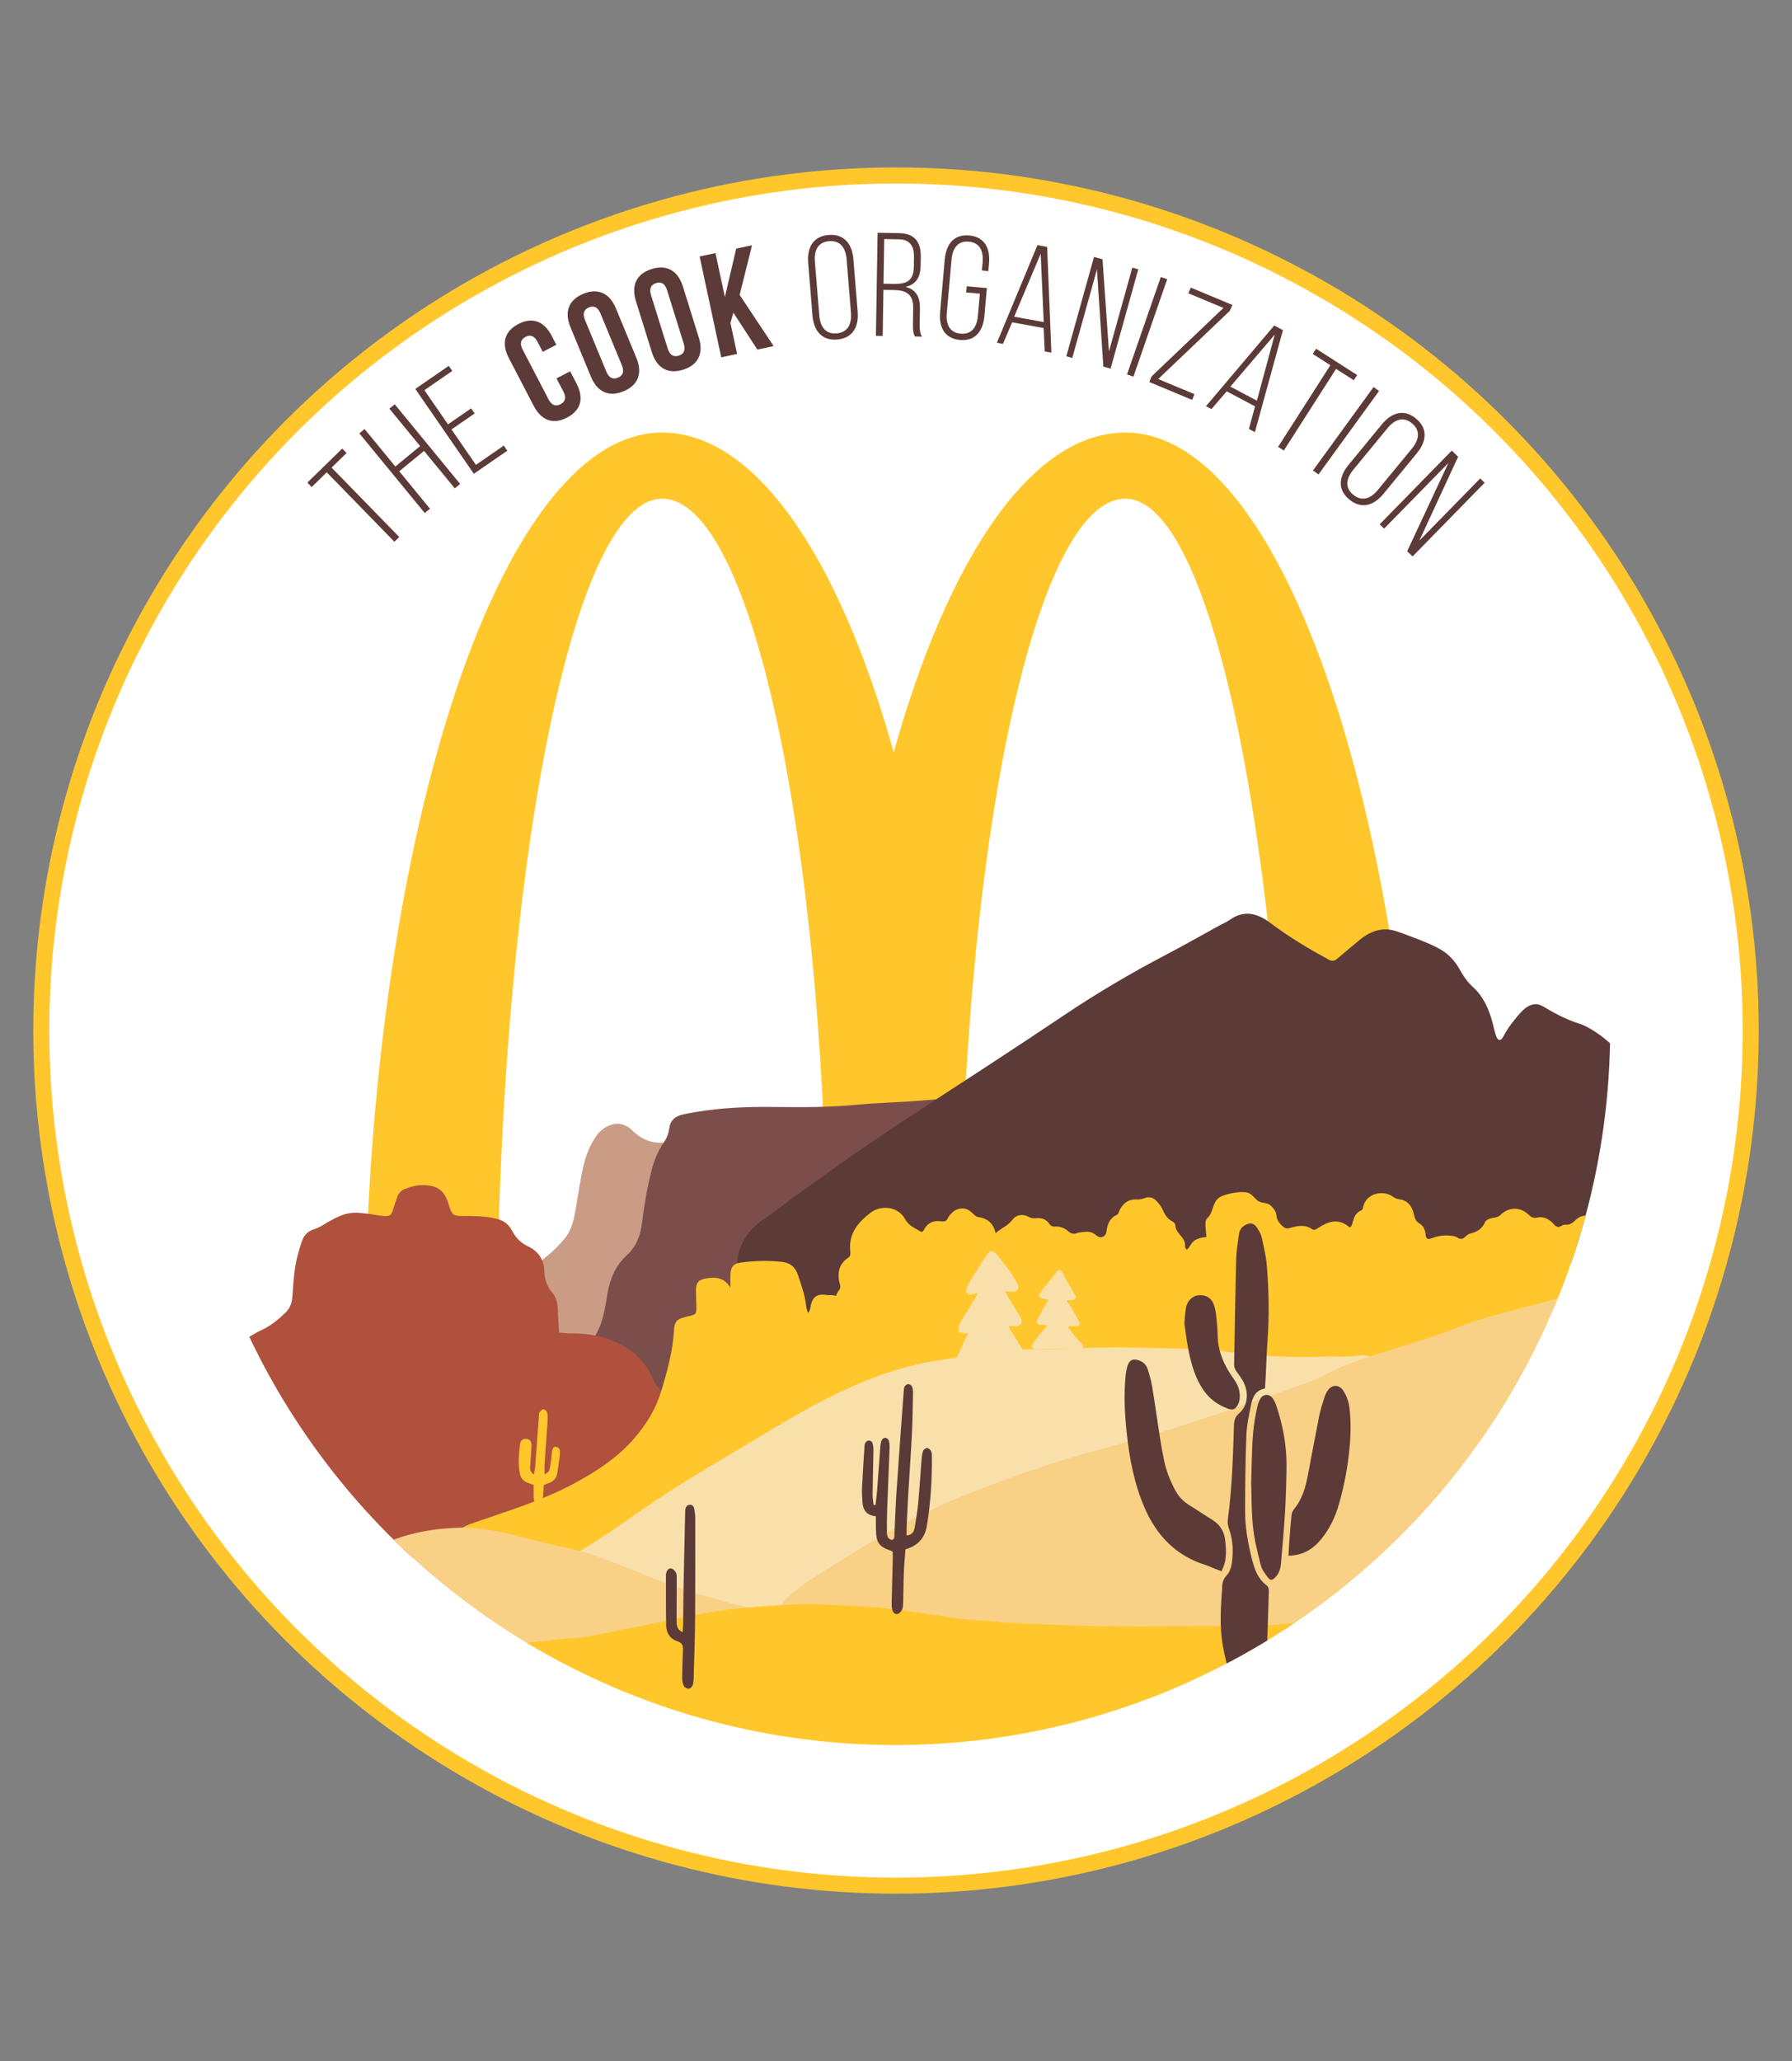 <?xml version="1.0" encoding="utf-8"?>
<!-- Generator: Adobe Illustrator 28.3.0, SVG Export Plug-In . SVG Version: 6.00 Build 0)  -->
<svg version="1.1" xmlns="http://www.w3.org/2000/svg" xmlns:xlink="http://www.w3.org/1999/xlink" x="0px" y="0px"
	 viewBox="0 0 1117.09 1284.29" style="enable-background:new 0 0 1117.09 1284.29;" xml:space="preserve">
<rect x="0" y="0" width="1117.09" height="1284.29" fill="#808080" stroke="none"/>
<style type="text/css">
	.st0{display:none;}
	.st1{display:inline;}
	.st2{fill:#FFFFFF;stroke:#FFC72C;stroke-width:10;stroke-miterlimit:10;}
	.st3{fill:#FFFFFF;}
	.st4{clip-path:url(#SVGID_00000127020346436863467700000009256979155151649465_);}
	.st5{fill:#FFC72C;}
	.st6{fill:#CA9C86;}
	.st7{fill:#7C4E4B;}
	.st8{fill:#5C3A38;}
	.st9{clip-path:url(#SVGID_00000127020346436863467700000009256979155151649465_);fill:#B0513D;}
	.st10{fill:#F9E0AB;}
	.st11{fill:#F9D186;}
	.st12{clip-path:url(#SVGID_00000127020346436863467700000009256979155151649465_);fill:#F9E0AB;}
	.st13{clip-path:url(#SVGID_00000127020346436863467700000009256979155151649465_);fill:#5C3A38;}
	.st14{clip-path:url(#SVGID_00000127020346436863467700000009256979155151649465_);fill:#FFC72C;}
	.st15{clip-path:url(#SVGID_00000142145357271075344920000009944518863169598086_);}
	.st16{fill:#FFB71B;}
	.st17{clip-path:url(#SVGID_00000142145357271075344920000009944518863169598086_);fill:#B0513D;}
	.st18{clip-path:url(#SVGID_00000142145357271075344920000009944518863169598086_);fill:#F9E0AB;}
	.st19{clip-path:url(#SVGID_00000142145357271075344920000009944518863169598086_);fill:#5C3A38;}
	.st20{clip-path:url(#SVGID_00000142145357271075344920000009944518863169598086_);fill:#FFB71B;}
</style>
<g id="New_group_00000116956461672652612230000003433164292928097425_" class="st0">
	<g id="Layer_28" class="st1">
	</g>
	<g id="Layer_26_xA0_Image_00000086671053757608093040000008175016823038329759_" class="st1">
	</g>
	<g id="Layer_25_xA0_Image_00000148652030893247044510000008100378896532009105_" class="st1">
	</g>
	<g id="Layer_24_xA0_Image_00000166660645364208200510000012712968781935121590_" class="st1">
	</g>
	<g id="Layer_22_xA0_Image_00000128449595712313065650000015105809583593355415_" class="st1">
	</g>
	<g id="Layer_21_xA0_Image_00000126309981825758816240000005670902189335812788_" class="st1">
	</g>
	<g id="Layer_27_xA0_Image_00000000926701466688969260000015313082093049926814_" class="st1">
	</g>
	<g id="Layer_18_xA0_Image_00000062892755979128543380000005867279691255529140_" class="st1">
	</g>
	<g id="Layer_20_xA0_Image_00000066484989062886322940000017103818965024997778_" class="st1">
	</g>
	<g id="Layer_17_xA0_Image_00000106842151491147159010000012050870598653880460_" class="st1">
	</g>
	<g id="Layer_31" class="st1">
	</g>
	<g id="Layer_16_xA0_Image_00000180333531163564009530000010368359649366290345_" class="st1">
	</g>
	<g id="Layer_29" class="st1">
	</g>
</g>
<g id="Layer_30">
	<circle class="st2" cx="558.55" cy="642.14" r="532.81"/>
	<g>
		<circle class="st3" cx="559.11" cy="642.71" r="445.76"/>
		<g>
			<defs>
				<circle id="SVGID_1_" cx="557.98" cy="641.58" r="445.76"/>
			</defs>
			<clipPath id="SVGID_00000145024061389623687630000001918858414557766058_">
				<use xlink:href="#SVGID_1_"  style="overflow:visible;"/>
			</clipPath>
			<g style="clip-path:url(#SVGID_00000145024061389623687630000001918858414557766058_);">
				<path class="st5" d="M701.5,310.76c56.95,0,103.12,240.09,103.12,536.25h82.49c0-318.94-83.1-577.49-185.61-577.49
					c-58.32,0-110.35,77.7-144.38,199.22c-34.03-121.51-86.07-199.22-144.38-199.22C310.23,269.51,227.1,528.06,227.1,847h82.51
					c0-296.15,46.18-536.25,103.12-536.25c56.95,0,103.14,221.63,103.14,494.99h82.48C598.35,532.38,644.54,310.76,701.5,310.76"/>
			</g>
			<g style="clip-path:url(#SVGID_00000145024061389623687630000001918858414557766058_);">
				<path class="st6" d="M404.97,757.23c-0.53,6.43-0.61,12.93-2.13,19.23c-1.77,7.36-5.2,13.66-11.31,17.75
					c-6.96,4.65-10.15,11.39-10.92,19.92c-0.89,9.88-2.99,19.54-5.29,29.13c-1.27,5.27-4.31,7.05-8.82,4.4
					c-10.35-6.06-19.78-13.38-26.03-24.56c-3.2-5.73-3.82-12.18-4.92-18.51c0.89-0.98,0.79-2.22,0.78-3.43
					c-0.03-4.51-0.06-9.02-0.09-13.52c1.65-3.2,4.73-4.71,7.17-6.95c2.98-2.74,5.77-5.66,8.42-8.76c4.89-5.73,6.1-12.96,7.33-20.22
					c1.52-8.94,2.72-17.94,4.92-26.74c1.46-5.81,3.74-11.19,6.93-16.12c2.39-3.7,5.58-6.5,9.55-7.86c4.84-1.66,9.51-0.59,13.25,3.08
					c5.72,5.63,12.2,8.55,20.02,7.84c1.27-0.11,2.64,0.1,3.85,0.53c1.62,0.58,2.81,1.84,2.87,3.84c0.05,1.77-0.87,3.35-2.3,3.66
					c-5.35,1.15-6.15,5.96-7.85,10.26c-3.16,7.99-4.49,16.38-5.28,24.92C404.24,755.76,404.12,756.46,404.97,757.23z"/>
				<path class="st6" d="M336.23,787.64c0.03,4.51,0.07,9.02,0.09,13.52c0.01,1.21,0.11,2.45-0.78,3.43
					C334.28,798.87,333.29,793.16,336.23,787.64z"/>
				<path class="st6" d="M404.97,757.23c-0.85-0.77-0.72-1.47,0.14-2.1C406.02,755.9,405.93,756.6,404.97,757.23z"/>
			</g>
			<g style="clip-path:url(#SVGID_00000145024061389623687630000001918858414557766058_);">
				<path class="st7" d="M681.55,682.68c-1.39,2.04-3.36,2.36-5.14,2.88c-4.89,1.44-9.88,2.28-15,1.78
					c-2.4-0.24-4.47,0.16-6.25,1.98c-6.86,6.98-16.03,9.91-24.65,13.73c-4.63,2.05-9.05,4.09-13.21,7.17
					c-7.73,5.72-15.78,11.14-24.36,15.53c-14.83,7.58-29.58,15.33-44.83,22.09c-14.65,6.49-28.48,14.64-42.24,22.81
					c-8.18,4.86-15.51,10.87-21.68,18.21c-1.64,1.95-2.73,3.96-2.89,6.57c-0.12,1.94-0.54,3.9-1.13,5.76
					c-1.36,4.35-4.21,5.9-8.71,4.95c-0.64-0.13-1.34-0.25-1.85-0.61c-4.22-2.91-7.81-1.17-11.63,1.1c-2.01,1.2-2.4,2.34-1.71,4.31
					c0.43,1.23,0.81,2.49,1.12,3.76c1.14,4.79-0.41,7.89-4.95,9.79c-1.2,0.5-2.46,0.9-3.72,1.21c-4.7,1.14-4.8,1.1-5.43,5.85
					c-0.95,7.13-2.28,14.18-3.6,21.25c-1.87,9.97-5.94,18.99-10.78,27.74c-1.97,3.57-4.26,6.98-6.52,10.38
					c-1.26,1.9-2.71,3.73-4.74,4.9c-3.25,1.88-6.79,0.16-6.53-3.49c0.35-4.94-1.63-8.97-4.16-12.77
					c-7.64-11.49-16.64-21.83-27.26-30.68c-2.89-2.41-6.29-4.06-9.69-5.68c-3.32-1.59-4.27-3.93-2.02-6.62
					c7.33-8.76,8.88-19.52,10.61-30.13c1.56-9.54,5.07-17.84,12.28-24.44c6-5.49,8.49-12.66,9.41-20.48
					c1.26-10.72,3.13-21.32,5.76-31.8c1.57-6.25,3.85-12.13,7.5-17.46c1.86-2.72,3.19-5.67,3.62-9.01c0.67-5.19,3.6-7.79,8.85-8.9
					c18.67-3.95,37.54-4.87,56.53-4.6c17.65,0.25,35.28,0.2,52.89-1.5c12.19-1.17,24.48-1.33,36.69-2.34
					c15.3-1.26,30.62-2.1,45.9-3.75c11.68-1.26,23.49-1.29,35.26-1.19c6.86,0.06,13.72-0.07,20.59-0.11
					C676.5,680.85,679.02,681.18,681.55,682.68z"/>
			</g>
			<g style="clip-path:url(#SVGID_00000145024061389623687630000001918858414557766058_);">
				<path class="st8" d="M514.45,806.97c-0.71,2.33,0.05,4.65,0.36,7c0.89,6.72-0.87,9.54-6.22,10.06
					c-8.11,0.78-11.31-2.02-13.16-12.01c-1.17-6.28-2.14-12.63-2.95-18.99c-0.22-1.69-0.57-2.84-1.35-3.56
					c-0.8-0.73-1.78-0.86-2.23-0.93c-4.6-0.61-11.73-0.12-16.31-0.08c-2.79,0.02-3.22-0.13-5.81,0c-4.54,0.23-5.25,0.81-6.05,0.24
					c-2.51-1.78-0.43-11.02,4.51-18.42c5.08-7.62,11.97-11.18,12.95-11.92c29.74-22.29,59.91-43.66,90.66-63.73
					c31.33-20.44,62.72-40.7,93.84-61.63c20.94-14.08,42.45-26.74,64.42-38.23c10.97-5.74,21.79-11.92,32.67-17.89
					c2.39-1.31,4.9-2.34,7.16-3.92c8.75-6.09,17-3.88,24.99,2.15c11.59,8.74,23.78,16,36.19,22.75c2.03,1.11,3.61,1.13,5.44-0.46
					c4.55-3.94,9.2-7.67,13.78-11.55c4.73-4.01,9.61-6.27,14.7-6.69c3.95-0.33,7.15,0.5,12.29,2.42
					c15.62,5.84,23.38,8.89,28.46,13.47c6.28,5.67,6.9,9.59,10.96,15.04c3.2,4.3,4.71,4.88,6.73,7.16
					c11.87,13.4,10.05,30.5,14.33,30.74c2.08,0.11,2.44-3.93,8.14-11.08c4.79-6.01,8.16-10.23,13.03-11.08
					c5.23-0.91,6.77,3.03,20.85,9.12c7.06,3.06,7.53,2.44,12.38,4.89c0,0,9.34,4.72,16.62,12.38c10.28,10.83,3.94,26.56,3.94,77.24
					c0,14.3-0.16,28.69-2.2,42.84c-0.86,5.95-1.87,11.87-3.09,17.72c-1.93,9.25-11.1,13.04-18.36,7.53c1.79-2.85,5.1-3.53,6.94-7.37
					c-8.04-1.76-15.67-3.49-23.31-5.09c-21.57-4.51-43.27-4.17-65.02-2.94c-17.79,1.01-35.6,1.69-53.4,2.61
					c-38.86,2-77.7,4.54-116.5,7.85c-17.28,1.47-34.55,2.99-51.85,4.16c-9.15,0.62-18.3,0.57-27.45,0.33
					c-19.77-0.52-39.55-0.31-59.33-0.32c-20.75-0.01-41.51-0.57-62.19-3.01c-0.81-0.1-1.65-0.01-2.44-0.21
					c-2.7-0.68-3.29,0.99-3.5,3.96c-0.41,5.89-1.1,9.04-2.99,10.23c-0.8,0.51-1.3,0.03-4.51-0.4
					C518.03,807.03,515.9,806.97,514.45,806.97z"/>
			</g>
			<g style="clip-path:url(#SVGID_00000145024061389623687630000001918858414557766058_);">
				<g>
					<path class="st5" d="M620.65,768.39c3.39-3.18,7.59-4.43,10.35-8.23c2.32-3.2,6.32-4.04,10.17-1.94
						c1.54,0.84,3.01,1.03,4.68,0.84c3.31-0.36,6.22,0.53,8.17,3.37c0.94,1.37,1.9,1.95,3.61,1.83c3.05-0.21,5.85,0.84,8.13,2.82
						c1.78,1.54,3.45,2.18,5.75,1.23c1.17-0.48,2.56-0.43,3.85-0.65c3.05-0.52,5.72,0,8.19,2.15c2.57,2.23,5.75,0.88,6.18-2.47
						c0.57-4.42,1.96-8.27,6.35-10.31c1.2-0.56,1.3-1.78,1.78-2.79c2.18-4.53,5.62-7.15,10.83-6.86c1.67,0.09,3.15-0.2,4.73-0.82
						c3.07-1.2,5.81-0.31,7.93,2.19c1.16,1.37,2.4,2.77,3.12,4.37c1.48,3.3,3.04,6.38,6.55,8.05c0.78,0.37,1.68,1.5,1.69,2.29
						c0.06,5.24,6.44,7.43,6.04,12.81c-0.06,0.82,0.15,1.58,1.04,2.41c2.09-1.69,2.8-4.42,5.03-5.81c2.12-1.33,4.46-1.86,7.19-2.13
						c-0.15-1.71-0.27-3.13-0.39-4.55c-0.04-0.49-0.08-0.98-0.11-1.47c-0.11-1.99-0.3-4.43,1.06-5.65
						c3.82-3.42,3.03-9.23,6.94-12.48c3.23-2.69,14.19-4.68,18.2-3.46c3.05,0.93,4.43,3.82,6.78,5.33c2.16,1.38,5.44,0.62,7.65,2.72
						c1.84,1.74,3.34,3.73,3.55,6.25c0.24,2.88,1.88,4.75,3.79,6.58c1.27,1.22,2.59,1.76,4.41,1.21c4.77-1.45,9.54-2.48,14.1,0.74
						c0.91,0.64,1.9,0.26,2.77-0.23c0.99-0.56,1.94-1.21,2.92-1.8c6.05-3.6,11.97-4.2,17.54,0.82c1.63-0.57,1.65-2.04,1.99-3.23
						c0.87-3.07,1.97-5.94,5.23-7.25c1.12-0.45,1.18-1.46,1.38-2.4c1.68-7.95,11.73-10.68,18.21-6.42c1.23,0.81,2.37,1.61,3.94,1.78
						c5.54,0.58,8.23,4.3,9.39,9.27c0.57,2.44,1.08,4.47,3.57,5.9c2.51,1.44,3.57,4.25,3.79,7.11c0.21,2.68,1.5,2.89,3.59,2.1
						c3.4-1.28,6.87-2.02,10.55-1.76c1.98,0.14,4.04,0.19,5.67,1.28c2.09,1.4,3.52,0.89,5.1-0.73c0.77-0.79,1.84-1.49,2.9-1.77
						c4-1.04,7.29-2.68,9.07-6.87c0.83-1.94,3.23-2.56,5.41-2.96c1.55-0.28,3.02-0.45,4.37-1.79c5.11-5.06,12.26-5.14,17.43-0.22
						c1.66,1.58,2.95,2.41,5.46,1.86c4.18-0.91,7.66,1.13,10.38,4.21c1.4,1.59,2.64,2.2,4.57,1.03c0.81-0.49,1.87-0.88,2.78-0.82
						c2.68,0.19,4.35-1.03,6.22-2.89c5.1-5.06,13.97-2.94,16.95,4.15c1.81,4.29,3.27,8.76,2.67,13.75c-0.64,5.33-0.49,10.75-1,16.13
						c-0.87,9.3-6.1,14.86-14.49,17.77c-5.08,1.76-10.32,3.06-15.51,4.52c-34.59,9.68-68.86,20.4-103.09,31.28
						c-19.6,6.23-39.31,12.06-59.18,17.44c-15.88,4.3-31.71,9.04-46.71,16.07c-7.7,3.61-15.79,6.18-23.98,8.5
						c-13.2,3.74-25.87,9.06-38.81,13.57c-8.68,3.03-17.59,4.91-26.47,7.02c-0.63,0.15-1.41,0.51-1.91,0.29
						c-4.32-1.89-7.94,0.58-11.71,1.85c-21.54,7.24-41.98,17.21-63.04,25.65c-8.64,3.46-17.36,6.71-25.55,11.21
						c-3.02,1.66-5.95,3.41-8.67,5.52c-1.43,1.11-2.81,2.2-3.35,4.08c-0.67,2.33-2.23,3.57-4.73,3.35c-2.23-0.2-3.87-1.83-4.02-4.81
						c-0.21-4.07-0.18-8.18,0.14-12.24c0.97-12.24,0.82-24.49,0.97-36.75c0.09-8.17,0.38-16.33,0.54-24.49
						c0.1-5.18-0.59-10.11-4.41-14.09c-2.23-2.32-1.54-6.38-4-8.2c-2.25-1.66-5.69-1-8.34-2.41c-1.48-0.78-3.22-1.63-3.54-3.2
						c-1-4.9-4.84-8.99-4-14.37c0.19-1.23-0.16-2.23-1.09-3.07c-2.75-2.46-3.21-5.73-2.53-9.02c0.92-4.38,0.03-8.46-1.37-12.49
						c-1.63-4.7-2.25-9.23,1.15-13.45c0.8-0.99,0.83-2.03,0.5-3.22c-1.86-6.71-1.09-12.66,5.16-16.89c1.52-1.03,1.4-2.47,1.24-3.93
						c-1.22-11.03,4.91-18.22,12.92-24.23c6.04-4.52,16.75-4.15,21.31,4.26c2.16,3.99,5.92,5.39,9.36,7.47
						c1.17,0.71,1.79,0.18,2.29-0.81c2.31-4.56,6.12-6.13,11-5.38c1.85,0.28,3.1-0.1,3.93-1.94c0.52-1.16,1.41-2.21,2.33-3.12
						c3.92-3.92,9.06-3.98,13.03-0.09c1.17,1.15,2.13,2.29,3.96,2.56C615.75,759.24,619.3,762.41,620.65,768.39z"/>
				</g>
			</g>
			<path style="clip-path:url(#SVGID_00000145024061389623687630000001918858414557766058_);fill:#B0513D;" d="M348.54,830.28
				c2.64,0.23,4.89,0.61,7.14,0.58c7.08-0.09,14.1,0.57,20.91,2.68c13.11,4.07,24.3,11.25,30.47,25.74
				c3.28,7.71,9.04,10.6,16.11,10.88c7.96,0.32,13.47,4.87,17.5,12.16c1.28,2.32,2.55,4.73,3.39,7.27c1.72,5.24,4.47,9.71,7.42,14.1
				c2.2,3.28,4.29,6.67,6.35,10.07c2.26,3.72,5.16,6.56,8.52,9c2.71,1.96,5.05,4.55,7.69,6.65c2.29,1.82,4.67,3.58,7.19,4.93
				c5.36,2.87,10.84,5.47,16.28,8.15c3.71,1.83,7.4,3.74,11.18,5.39c4.71,2.05,5.5,3.09,5.73,8.56c0.39,9.7-3.9,15.22-12.55,15.78
				c-13.93,0.89-27.84,0.38-41.78-0.46c-11.07-0.67-22.21-0.08-33.31-0.19c-17.88-0.18-35.75-0.51-53.63-0.69
				c-6.77-0.07-13.54,0.11-20.31,0.2c-2.44,0.03-4.87,0.22-7.31,0.23c-22.22,0.02-44.44,0.2-66.65-0.05
				c-17.06-0.19-34.11-1.18-51.17-1.3c-11.09-0.08-22.18,0.76-33.27,1.19c-9.47,0.36-18.95,0.82-28.43,1.05
				c-15.3,0.38-30.6,0.77-45.91,0.84c-8.53,0.04-17.04-0.78-25.44-2.58c-1.19-0.26-2.39-0.55-3.54-0.99
				c-3.07-1.19-4.17-2.77-4.1-6.43c0.26-12.35,0.54-24.69,0.96-37.04c0.28-8.29,2.84-15.29,9-20.53c4.92-4.18,8.35-9.95,11.24-16.06
				c1.97-4.17,3.8-8.42,5.76-12.6c5.12-10.94,11.87-20.38,20.64-27.89c9.06-7.76,18.19-15.37,28.82-20.35
				c5.41-2.53,10.13-6.4,14.57-10.71c2.62-2.54,3.91-5.68,4.21-9.53c0.52-6.52,0.84-13.1,1.89-19.52
				c0.88-5.34,2.45-10.59,4.19-15.68c1.31-3.82,3.99-6.21,7.78-7.29c2.82-0.81,5.43-2.64,8.07-4.18c5.2-3.03,10.51-5.79,16.46-6.01
				c3.2-0.12,6.42,0.37,9.62,0.75c3.08,0.36,6.14,1.17,9.22,1.33c3.84,0.2,4.34-0.4,5.64-4.36c0.8-2.43,1.59-4.86,2.46-7.26
				c0.85-2.35,2.27-4.17,4.43-5.08c5.68-2.4,11.45-3.36,17.5-1.94c4.36,1.02,7.3,3.76,9.08,8.24c0.44,1.11,0.86,2.24,1.22,3.39
				c1.99,6.41,2.63,6.98,8.78,6.98c7.04,0,14.05,0,21.01,1.71c4.26,1.04,7.5,3.27,9.67,7.5c2.32,4.51,5.63,7.67,9.93,9.69
				c6.11,2.88,9.95,7.86,10.19,15.61c0.16,5.1,1.62,9.4,4.83,13.13c2.52,2.94,3.52,6.71,3.57,10.89
				C347.83,820.59,348.24,824.99,348.54,830.28z"/>
			<g style="clip-path:url(#SVGID_00000145024061389623687630000001918858414557766058_);">
				<path class="st5" d="M503.64,818.2c1.72-2.08,1.51-3.99,1.98-5.69c1.23-4.4,3.85-6.22,8.31-5.76c1.95,0.2,3.9,0.37,5.84,0.6
					c3.73,0.45,5.05,1.9,5.25,5.74c0.04,0.81,0.13,1.66-0.02,2.45c-0.55,2.94,0.08,5.34,2.34,7.52c2.71,2.61,3.2,6.03,2.05,9.54
					c-0.95,2.93-1.41,5.36,1.23,7.96c2.14,2.11,2.12,5.34,1.9,8.36c-0.24,3.29,0.89,4.75,4.05,5.51c0.79,0.19,1.61,0.25,2.43,0.33
					c5,0.49,8.68,2.59,10.02,7.83c0.27,1.07,0.93,2.13,1.66,2.97c3.67,4.23,4.67,9.27,4.54,14.62c-0.55,22.39-0.16,44.76,1.07,67.12
					c0.07,1.3,0.04,2.61,0.11,3.92c0.16,2.86-1.54,4.38-3.76,5.77c-12.3,7.73-24.6,15.48-36.8,23.37
					c-8.91,5.76-17.96,11.38-24.86,19.7c-0.75,0.91-1.8,1.4-2.91,1.73c-9.01,2.68-17.85,4.13-27.34,1.1
					c-26.13-8.33-51.98-17.44-77.91-26.33c-20.68-7.09-41.43-14.06-63.06-17.82c-5.14-0.89-10.34-1.48-15.32-3.19
					c-2.87-0.99-5.45,0.53-8.11,1.12c-1.74,0.39-3.39,1.22-5.13,1.57c-1.89,0.38-3.68-0.05-4.45-2.08c-0.77-2.03,0.2-3.48,1.94-4.49
					c2.55-1.48,5.34-2.38,8.12-3.35c20.5-7.09,41.34-13.41,60.56-23.71c14.3-7.67,27.88-16.43,38.54-28.98
					c7.16-8.42,12.87-17.71,16.12-28.33c3.88-12.66,7.42-25.39,8.15-38.74c0.28-5.15,2.02-6.73,7.06-7.92
					c0.48-0.11,0.95-0.26,1.42-0.37c5.52-1.27,5.53-1.27,5.41-7.1c-0.06-3.1-0.21-6.21-0.22-9.31c-0.02-4.33,1.49-6.4,5.77-7.16
					c5.94-1.04,11.73-1.11,15.69,5.72c0-3.3-0.07-5.7,0.01-8.1c0.16-4.86,1.88-6.99,6.54-7.62c8.44-1.15,16.89-1.35,25.41-0.45
					c5.46,0.58,8.58,3.37,10.23,8.38c2.04,6.21,4.28,12.34,5.01,18.9C502.65,814.99,503.18,816.38,503.64,818.2z"/>
			</g>
			<g style="clip-path:url(#SVGID_00000145024061389623687630000001918858414557766058_);">
				<path class="st10" d="M696.75,839.52c17.17,0.38,34.64,0.61,52.09,1.23c7.15,0.25,14.27,1.33,21.4,2.1
					c4.21,0.45,8.39,1.18,12.6,1.5c13.03,1.01,26.08,1.52,39.15,1.04c8.64-0.32,17.31,0.47,25.93-0.77
					c3.33-0.48,6.47,0.52,9.53,1.73c3.08,1.22,3.66,2.96,1.49,5.55c-2.22,2.64-5.1,4.59-8.18,6.11c-9.8,4.84-19.71,9.41-29.71,13.84
					c-10.92,4.84-22.42,8.04-33.39,12.68c-3.76,1.59-7.42,3.39-11.09,5.18c-17.46,8.56-35.36,16.04-53.66,22.6
					c-15.97,5.72-31.87,11.58-47.36,18.61c-16.8,7.63-33.64,15.19-50,23.7c-17.43,9.08-35.48,16.48-54.01,22.94
					c-15.1,5.26-29.76,11.54-43.69,19.61c-9.55,5.53-19.42,10.97-30.37,13.33c-6.81,1.47-13.86,1.96-20.83,2.56
					c-5.2,0.45-10.36,1.15-15.53,1.73c-7.16,0.79-14.34,0.91-21.28-1.69c-5.04-1.89-10.11-3.72-15.18-5.51
					c-5.59-1.97-10.62-4.94-15.58-8.14c-11.15-7.2-23.1-12.82-35.45-17.66c-5.19-2.04-10.09-4.69-14-8.78
					c-2.31-2.41-2.04-4.29,0.73-5.9c13.7-7.99,26.64-17.1,39.62-26.17c21.57-15.07,44.32-28.25,66.88-41.74
					c14.71-8.79,29.34-17.75,44.56-25.67c24.01-12.49,48.82-22.57,75.9-26.24c11.77-1.59,23.45-3.9,35.23-5.43
					c6.61-0.86,13.34-0.97,20.02-1.14c9.15-0.24,18.34,0.25,27.44-0.46C678.84,839.56,687.64,839.81,696.75,839.52z"/>
			</g>
			<g style="clip-path:url(#SVGID_00000145024061389623687630000001918858414557766058_);">
				<path class="st11" d="M1001.25,827.36c-0.1,7.68,0.99,13.58,0.72,19.39c-0.71,15.17-0.06,30.37-1.36,45.53
					c-0.47,5.5-0.46,11.09,0.25,16.64c0.31,2.42,0.43,4.92,0.16,7.34c-0.95,8.64-0.28,17.31-0.73,25.95
					c-0.91,17.46-0.84,34.94-1.14,52.41c-0.1,5.75-2.19,6.54-7.86,4.53c-7.13-2.53-14.5-4.18-22.28-3.32
					c-23.09,2.55-46.02,6.19-68.97,9.7c-10.89,1.67-21.64,4.28-32.55,5.97c-13.87,2.14-27.76,3.8-41.82,3.71
					c-4.96-0.03-9.92-0.24-14.87-0.1c-13.68,0.4-27.31,1.44-40.95,2.57c-9.48,0.78-19.05,2.03-28.64,0.69
					c-2.76-0.38-5.63-0.32-8.41-0.07c-18.15,1.58-36.33,0.88-54.47,0.39c-9.4-0.25-18.81-0.34-28.21-0.75
					c-11.2-0.48-22.34-1.71-33.47-3.1c-6.7-0.84-13.39-1.78-20.09-2.54c-9.83-1.11-19.55-2.88-29.31-4.44
					c-4.88-0.78-9.74-1.58-14.73-1.5c-13.7,0.23-27.34-1.8-41.07-1.03c-5.59,0.31-11.17,1.18-16.8,0.84
					c-1.48-0.09-2.94,0.02-4.39-0.49c-3.1-1.07-4.49-4.44-1.89-7.38c6.98-7.88,15.72-13.42,24.5-18.94
					c9.06-5.69,18.19-11.26,27.33-16.82c23.26-14.16,47.63-26.09,73.17-35.68c15.58-5.85,31.21-11.58,47.12-16.51
					c14.79-4.58,29.78-8.49,44.71-12.59c16.52-4.54,32.85-9.77,49.11-15.17c20.17-6.7,40.23-13.72,60.22-20.93
					c6.18-2.23,11.98-5.47,17.92-8.31c7.3-3.5,15-6,22.68-8.45c18.68-5.94,37.48-11.46,55.78-18.61
					c13.48-5.26,27.7-8.46,41.68-12.32c14.45-3.98,29.07-7.33,43.42-11.67c3.58-1.08,4.14-0.81,4.19,2.88
					C1000.31,813.2,1001.96,821.13,1001.25,827.36z"/>
			</g>
			<g style="clip-path:url(#SVGID_00000145024061389623687630000001918858414557766058_);">
				<path class="st11" d="M498.77,1009.8c-0.25,1.3-0.78,1.37-1.24,1.38c-12.43,0.27-24.86,0.44-36.79-3.97
					c-2.97-1.1-5.84-0.97-9.05-0.53c-25.24,3.49-49.88,10-74.91,14.54c-12.99,2.35-26.16,3.69-39.24,5.59
					c-13.88,2.02-27.86,3.24-41.75,5.28c-12.56,1.84-25.06,4.68-37.88,4.46c-7.5-0.13-14.95-1.15-22.51-0.54
					c-5.12,0.41-8.04-2.9-8.31-8.22c-0.23-4.57-0.29-9.13-0.67-13.7c-0.44-5.39-1.1-10.7-2.28-15.98c-0.96-4.3-1.08-8.66-0.41-13.13
					c0.62-4.17,0.36-8.48,0.45-12.73c0.04-1.64-0.04-3.29,0.72-4.8c1.04-2.07,2.64-3.74,5.02-2.81c2.22,0.87,3.71-0.04,5.47-0.92
					c15.17-7.58,31.45-10.97,48.2-11.72c12.43-0.55,24.72,1.34,36.8,4.53c12.46,3.29,24.99,6.28,37.61,8.97
					c9.72,2.07,18.98,6.01,28.29,9.55c10.07,3.84,19.96,8.16,30.06,11.91c13.16,4.88,26.72,8.48,40.24,12.26
					c12.58,3.52,25.6,5.1,38.03,9.18C495.99,1008.83,497.35,1009.31,498.77,1009.8z"/>
			</g>
			<g style="clip-path:url(#SVGID_00000145024061389623687630000001918858414557766058_);">
				<g>
					<path class="st5" d="M1010.2,1012.88c0.61,10.15-0.76,21.21-1.17,32.3c-0.33,8.93-1.71,17.83-1.77,26.81
						c-0.03,3.86-1.65,4.9-5.77,4.98c-13.7,0.25-27.36-0.81-41.03-1.29c-15.44-0.55-30.53,1.3-45.65,3.68
						c-12.16,1.92-24.27,4.11-36.51,5.48c-13.75,1.54-27.55,2.26-41.35,3.14c-13.87,0.89-27.71,0.63-41.57,0.78
						c-6.18,0.06-12.34,0.87-18.49,0.72c-34.25-0.87-68.51-0.42-102.76-1.07c-9.5-0.18-19.05-0.08-28.51-0.92
						c-9.18-0.81-18.39,10.3-27.51,9.5c-10.01-0.87-20.06-0.16-30.02-1.02c-11.69-1-23.38-0.3-35.04-0.92
						c-14.69-0.78-29.4-0.31-44.07-1.07c-7.84-0.4-15.69-0.33-23.5-0.87c-14.65-1.01-29.32-11.83-43.98-12.57
						c-11.36-0.58-22.72-0.14-34.04-0.88c-25.05-1.63-50.11-0.51-75.17-0.66c-4-0.02-7.98,0.07-11.99,0.56
						c-3.76,0.46-7.67,0.56-11.48-0.27c-5.37-1.17-10.67,0.17-15.91,0.83c-5.17,0.65-10.32,0.85-15.48,0.79
						c-9.36-0.1-18.69,0.28-28.02,0.86c-3.56,0.22-6.94-0.71-10.37-1.36c-8.39-1.58-11.55-7.63-13.07-14.92
						c-2.12-10.2-0.93-20.53-0.87-30.79c0.03-4.67,3.34-6.82,8.14-6.07c2.83,0.44,5.67,0.37,8.5,0.08
						c14.76-1.52,29.51-3.64,44.37-2.62c5.51,0.38,10.93,0.23,16.36-0.17c9.62-0.71,19.21-1.86,28.84-2.6
						c8.14-0.63,16.14-2.2,24.35-2.48c11.69-0.4,22.93-3.84,34.38-5.86c19.5-3.45,38.69-8.44,58.28-11.31
						c12.01-1.76,24.15-2.62,36.3-3.38c9.85-0.62,19.7-1.21,29.5-0.56c12.79,0.85,25.61,0.91,38.4,2.43
						c13.89,1.65,27.71,3.55,41.49,5.91c4.38,0.75,8.9,1.14,13.42,1.34c7.48,0.33,14.93,1.32,22.41,1.77
						c8.66,0.52,17.34,0.69,26.01,1.12c38.58,1.91,77.19,0.8,115.79,0.81c14.97,0,29.96-1.05,44.91-2.51
						c8.11-0.79,16.26-1.32,24.37-2.25c7.6-0.87,15.2-1.81,22.8-2.67c3.97-0.45,7.97-0.69,11.94-1.06
						c19.43-1.81,38.64-4.73,57.57-9.47c10.32-2.59,20.78-4.28,31.55-4.74c9.01-0.38,18.01-0.58,27.01-0.8
						c4.39-0.11,8.61,0.95,12.92,1.33c3.88,0.34,5.42,2.42,5.46,6.28C1010.24,1002.1,1010.2,1007,1010.2,1012.88z"/>
				</g>
			</g>
			<path style="clip-path:url(#SVGID_00000145024061389623687630000001918858414557766058_);fill:#F9E0AB;" d="M609.41,805.62
				c-1.34,0.37-2.27,0.68-3.23,0.89c-1.16,0.25-2.31,0.27-3.18-0.75c-0.92-1.07-0.86-2.26-0.28-3.43c0.96-1.92,1.89-3.88,3.02-5.7
				c3.06-4.94,6.22-9.82,9.34-14.72c0.27-0.42,0.54-0.86,0.87-1.23c1.1-1.21,2.51-1.38,3.85-0.41c0.58,0.42,1.1,0.93,1.56,1.47
				c4.85,5.61,9.18,11.58,12.79,18.06c0.34,0.61,0.6,1.33,0.65,2.02c0.12,1.83-1.3,3.14-3.34,3.08c-1.57-0.05-3.13-0.28-4.8-0.44
				c-0.19,0.94,0.45,1.5,0.83,2.11c2.61,4.29,5.24,8.57,7.85,12.86c0.45,0.73,0.9,1.48,1.21,2.28c0.92,2.38-0.25,4.36-2.77,4.69
				c-0.85,0.11-1.72,0.04-2.57,0.03c-0.77-0.01-1.54-0.06-2.59-0.11c0.31,0.62,0.47,0.99,0.68,1.33c1.57,2.57,3.17,5.12,4.73,7.7
				c1.6,2.64,3.16,5.3,4.72,7.95c0.4,0.68,0.86,1.34,1.14,2.07c0.71,1.87-0.02,3.29-1.76,4.27c-2.25,1.28-4.62,1.71-7.18,1.82
				c-4.59,0.2-9.16,0.66-13.74,0.98c-5.91,0.41-11.75-0.12-17.56-1.16c-0.35-0.06-0.69-0.18-1.03-0.29
				c-2.58-0.87-3.36-2.58-2.25-5.01c2-4.37,4.03-8.73,6.04-13.09c0.29-0.64,0.56-1.28,1-2.27c-1.04,0.08-1.78,0.17-2.52,0.19
				c-2.59,0.08-3.93-1.47-3.3-3.98c0.29-1.17,0.8-2.32,1.4-3.36c1.4-2.42,2.92-4.77,4.37-7.16c1.71-2.82,3.41-5.65,5.08-8.49
				C608.78,807.22,608.99,806.57,609.41,805.62z"/>
			<path style="clip-path:url(#SVGID_00000145024061389623687630000001918858414557766058_);fill:#F9E0AB;" d="M653.04,825.74
				c-1.07-0.06-1.87-0.12-2.66-0.16c-0.72-0.03-1.44,0.02-2.15-0.08c-1.76-0.24-2.46-1.55-1.62-3.13c2.02-3.8,3.86-7.69,6.42-11.18
				c0.25-0.33,0.43-0.71,0.75-1.24c-1.03-0.17-1.9-0.3-2.77-0.47c-0.61-0.12-1.23-0.23-1.8-0.46c-1.33-0.54-1.77-1.67-1.05-2.91
				c0.62-1.07,1.36-2.08,2.13-3.06c2.5-3.15,5.03-6.27,7.55-9.4c0.39-0.48,0.73-1.01,1.15-1.47c0.89-0.98,1.79-1,2.71-0.04
				c0.33,0.34,0.59,0.75,0.82,1.17c0.94,1.77,1.8,3.6,2.8,5.34c1.45,2.53,2.98,5.01,4.52,7.48c0.54,0.87,1.21,1.68,0.66,2.75
				c-0.54,1.07-1.58,1.11-2.6,1.16c-0.67,0.03-1.34,0.05-2.01,0.11c-0.3,0.03-0.6,0.15-0.88,0.23c0.02,0.21-0.01,0.33,0.04,0.39
				c2.61,3.15,4.24,6.92,6.42,10.34c0.58,0.92,1.02,1.95,1.39,2.98c0.47,1.32,0.03,2.04-1.36,2.17c-1.33,0.13-2.67,0.12-4.01,0.17
				c-0.46,0.02-0.93,0.05-1.62,0.09c0.19,0.52,0.24,0.89,0.43,1.16c2.48,3.4,5.03,6.75,8.14,9.62c0.82,0.76,1.08,1.42,0.76,2.12
				c-0.36,0.81-1.08,1.04-1.89,1.03c-5.02-0.03-10.05-0.1-15.07-0.09c-3.06,0.01-6.11,0.15-9.17,0.24c-1.1,0.03-2.2,0.16-3.29,0.12
				c-2.27-0.07-3.14-1.58-1.93-3.48c1.1-1.73,2.36-3.37,3.64-4.97c1.47-1.83,3.04-3.57,4.56-5.35
				C652.34,826.64,652.59,826.31,653.04,825.74z"/>
			<path style="clip-path:url(#SVGID_00000145024061389623687630000001918858414557766058_);fill:#5C3A38;" d="M788.55,865.2
				c-5.87,0.98-7.69,5.4-8.66,10.13c-1.28,6.27-2.69,12.61-2.93,18.97c-0.62,15.94-0.8,31.91-0.78,47.86
				c0.01,9.97,1.86,19.77,4.29,29.44c1.55,6.18,3.64,12.06,8.96,16.12c1.44,1.1,1.58,2.6,1.52,4.22
				c-0.41,12.81-0.74,25.63-1.25,38.43c-0.24,5.88-0.76,11.75-1.31,17.61c-0.24,2.59-0.65,5.21-1.38,7.69
				c-1.07,3.63-3.36,6.25-7.39,6.64c-4.12,0.39-6.57-2.01-8.31-5.37c-0.54-1.04-1.05-2.12-1.43-3.23
				c-3.34-9.79-6.21-19.71-7.86-29.94c-1.63-10.16-1.08-20.35-0.45-30.55c0.07-1.17,0.32-2.35,0.28-3.52
				c-0.09-3.1,0.62-5.68,2.86-8.14c2.63-2.87,3.2-6.83,3.52-10.63c0.54-6.32,0.02-12.52-2.17-18.56c-0.64-1.77-0.91-3.87-0.66-5.73
				c2.68-19.48,3.19-39.1,3.83-58.71c0.1-3.11,0.9-5.34,3.33-7.42c5.04-4.3,6.11-12.24,2.72-19.09c-1.21-2.44-2.87-4.68-4.5-6.88
				c-1.08-1.46-1.5-2.94-1.46-4.73c0.43-21.71,0.72-43.43,1.28-65.14c0.13-5.2,1-10.4,1.73-15.57c0.33-2.39,1.52-4.42,3.77-5.69
				c3.12-1.76,5.49-1.46,7.47,1.51c1.29,1.93,2.5,4.1,3.01,6.33c1.29,5.72,2.64,11.5,3.12,17.33c1.27,15.53,1.57,31.09,0.44,46.66
				c-0.52,7.18-0.72,14.37-1.08,21.56C788.94,859.54,788.74,862.26,788.55,865.2z"/>
			<path style="clip-path:url(#SVGID_00000145024061389623687630000001918858414557766058_);fill:#5C3A38;" d="M967.21,932.55
				c9.81,1.29,14.09,6.97,14.29,16.75c1.85-0.99,3.22-1.75,4.61-2.47c1.16-0.6,2.32-1.22,3.52-1.73c3.58-1.52,7.2-2.59,10.54,0.45
				c3.34,3.04,4.07,6.96,3.31,11.22c-0.2,1.1-0.76,2.15-1.21,3.19c-2.59,5.97-15.65,10.27-20.57,8.56
				c-2.09-0.73-3.88-2.31-5.95-3.59c-3.26,2.34-6.65,4.78-10.46,7.52c3.87,8.26,1.55,16.73,0.21,25.26
				c-0.48,3.07-1.75,5.38-4.47,6.51c-3.88,1.62-7.85,3.3-11.94,4.1c-6.64,1.3-13.37,0.67-19.88-1.12c-5.32-1.47-6.22-3.41-4.84-8.68
				c0.83-3.16,1.61-6.33,2.5-9.47c0.88-3.11,1.88-6.19,2.97-9.72c-11.12-1.37-17.06-7.88-17.6-18.42
				c-0.41-7.96,2.82-14.44,11.83-16.45c-0.98-3.93-2.2-7.49-2.65-11.15c-0.3-2.47,0.04-5.25,0.91-7.59
				c1.28-3.45,4.16-5.44,7.96-5.55c3.96-0.12,6.88,1.74,8.74,5.22c3.64,6.8,2.55,14.22-2.86,19.77c-0.55,0.56-1.06,1.17-1.56,1.72
				c5.87,7.85,6.14,8.65,6.41,19.61c2.68-0.78,5.23-1.52,7.86-2.29c0-4.55-0.67-9.03,0.19-13.19c0.84-4.03,3.27-7.74,5.04-11.7
				c-1.06-2.8-2.35-5.9-3.38-9.08c-0.44-1.36-0.47-2.91-0.41-4.36c0.23-6.11,2.72-8.37,10.04-9.01c0.86-1.32,1.74-2.87,2.81-4.27
				c2.73-3.58,6.01-6.48,10.46-7.73c3.5-0.98,6.12,0.28,7.64,3.53c3.86,8.22-1.98,19.76-10.79,21.33
				C968.69,930.07,968.69,930.07,967.21,932.55z"/>
			<path style="clip-path:url(#SVGID_00000145024061389623687630000001918858414557766058_);fill:#5C3A38;" d="M761.46,979.08
				c-1.66-0.64-2.99-1.13-4.3-1.66c-1.82-0.73-3.58-1.64-5.44-2.21c-18.72-5.75-30.86-18.54-38.38-36.1
				c-6.44-15.05-9.39-31-11.06-47.19c-1.17-11.33-1.72-22.7-0.66-34.08c0.23-2.45,0.62-4.96,1.43-7.26
				c1.14-3.23,3.32-4.04,6.58-3.04c2.84,0.87,4.89,2.78,5.78,5.46c1.23,3.7,2.23,7.51,2.87,11.35c1.69,10.19,3.08,20.42,4.68,30.62
				c0.79,5.04,1.66,10.06,2.7,15.05c1.36,6.57,3.82,12.76,7.02,18.66c2.11,3.88,5.01,6.94,8.81,9.26c4.8,2.92,9.43,6.13,14.22,9.07
				c4.94,3.04,7.54,7.42,8.11,13.13c0.49,4.84,0.79,9.67-0.55,14.41C762.86,976.01,762.15,977.38,761.46,979.08z"/>
			<path style="clip-path:url(#SVGID_00000145024061389623687630000001918858414557766058_);fill:#5C3A38;" d="M803.21,969.38
				c0.18-3.22,0.3-5.93,0.5-8.64c0.4-5.34,0.78-10.69,1.31-16.02c0.14-1.36,0.48-2.95,1.31-3.93c5.37-6.34,7.53-13.94,9.02-21.85
				c2.34-12.46,4.65-24.93,7.15-37.35c0.77-3.83,2.07-7.56,3.25-11.29c0.43-1.35,1.11-2.67,1.91-3.85c2.64-3.85,7.13-3.86,9.69,0.06
				c2.09,3.2,3.38,6.77,3.85,10.6c1.19,9.67,0.77,19.32-0.33,28.96c-1.22,10.67-3.32,21.18-6.3,31.49
				c-2.31,8-5.88,15.37-11.24,21.81C818.26,965.47,811.96,969.19,803.21,969.38z"/>
			<path style="clip-path:url(#SVGID_00000145024061389623687630000001918858414557766058_);fill:#5C3A38;" d="M779.97,923.17
				c0.53-16.44,0.37-28.23,2.46-39.87c0.46-2.57,0.95-5.15,1.61-7.67c0.39-1.5,0.95-3.03,1.78-4.33c1.73-2.72,5.27-2.91,7.23-0.38
				c1.02,1.32,1.83,2.88,2.38,4.46c4.28,12.46,6.7,25.28,6.56,38.48c-0.11,9.67-0.4,19.35-0.97,29
				c-0.61,10.43-1.62,20.85-2.48,31.27c-0.28,3.33-1.19,6.44-3.68,8.85c-1.87,1.81-2.9,1.99-4.52-0.11c-1.8-2.34-3.74-4.92-4.43-7.7
				c-2-7.97-4.08-16.02-4.86-24.16C779.99,940.23,780.16,929.34,779.97,923.17z"/>
			<path style="clip-path:url(#SVGID_00000145024061389623687630000001918858414557766058_);fill:#5C3A38;" d="M546.01,944.81
				c-6.03-0.61-8.12-4.12-8.4-9.08c-0.17-2.93-0.38-5.88-0.24-8.81c0.4-8.32,0.96-16.64,1.49-24.95c0.06-0.97,0.05-2.07,0.51-2.86
				c0.42-0.73,1.41-1.52,2.18-1.55c0.77-0.03,2.04,0.7,2.26,1.38c0.51,1.5,0.69,3.18,0.67,4.78c-0.13,9.15-0.42,18.3-0.53,27.45
				c-0.03,2.2,0.4,4.4,0.62,6.6c0.41,0,0.82,0.01,1.23,0.01c0.32-2.96,0.72-5.92,0.95-8.89c0.7-9.12,1.32-18.25,2.03-27.38
				c0.11-1.44,0.32-2.95,0.9-4.25c0.31-0.69,1.52-1.41,2.27-1.36c0.76,0.05,1.9,0.91,2.1,1.63c0.44,1.54,0.55,3.22,0.49,4.83
				c-0.47,12.9-1.06,25.8-1.52,38.7c-0.17,4.57-0.19,9.15-0.13,13.72c0.03,2.18,0.5,4.3,3.27,4.79c1.9-0.95,1.33-2.81,1.42-4.31
				c0.44-8,0.65-16.01,1.17-24c1.09-16.46,2.33-32.92,3.51-49.38c0.36-5.05,0.7-10.11,1.1-15.16c0.08-0.97,0.11-2.07,0.59-2.83
				c0.45-0.71,1.47-1.46,2.24-1.47c0.77-0.01,1.92,0.72,2.25,1.42c0.53,1.13,0.72,2.52,0.7,3.8c-0.16,8.49-0.24,16.99-0.66,25.47
				c-0.67,13.22-1.62,26.42-2.39,39.64c-0.37,6.36-0.64,12.73-0.92,19.1c-0.07,1.55-0.01,3.11-0.01,4.9c4-0.39,4.71-2.97,5.15-5.54
				c0.82-4.83,1.62-9.68,2.07-14.55c0.84-9.11,1.39-18.24,2.12-27.36c0.14-1.78,0.33-3.62,0.95-5.27c0.31-0.83,1.66-1.78,2.5-1.75
				c0.87,0.03,2.06,1.02,2.46,1.9c0.52,1.12,0.52,2.55,0.52,3.84c0.04,14.24-0.78,28.39-3.1,42.48c-1.3,7.88-5.58,12.63-13.36,14.87
				c-0.36,4.77-0.84,9.45-1.03,14.14c-0.25,6.21-0.24,12.42-0.41,18.63c-0.05,1.62-0.05,3.36-0.67,4.79
				c-0.5,1.16-1.78,2.53-2.92,2.75c-1.84,0.36-2.89-1.3-3.29-2.96c-0.3-1.25-0.34-2.59-0.31-3.89c0.19-8.66,0.44-17.31,0.65-25.97
				c0.05-1.94,0.01-3.89,0.01-5.75c-0.35-0.33-0.54-0.65-0.82-0.74c-7.6-2.57-9.38-4.87-9.62-12.72
				C545.94,950.89,546.01,948.12,546.01,944.81z"/>
			<path style="clip-path:url(#SVGID_00000145024061389623687630000001918858414557766058_);fill:#5C3A38;" d="M738.29,824.41
				c0.41-3.97,0.55-6.72,1.01-9.41c0.76-4.48,4.03-7.61,7.99-7.93c4.55-0.37,8.12,1.8,9.59,6.38c0.87,2.7,1.18,5.61,1.49,8.45
				c0.38,3.5,0.62,7.03,0.71,10.56c0.25,10.08,4.25,18.78,9.99,26.73c2.75,3.8,4.19,7.8,3.7,12.42c-0.15,1.38-0.56,2.86-1.28,4.03
				c-1.69,2.75-3.21,3.18-6.3,2c-5.98-2.28-10.98-5.77-14.75-11.14c-5.24-7.48-7.68-15.98-9.47-24.69
				C739.72,835.68,739.05,829.44,738.29,824.41z"/>
			<path style="clip-path:url(#SVGID_00000145024061389623687630000001918858414557766058_);fill:#5C3A38;" d="M425.49,1017.05
				c0.16-2.21,0.35-3.78,0.37-5.35c0.11-8.17,0.13-16.33,0.28-24.5c0.28-14.86,0.64-29.71,0.96-44.57c0.01-0.65,0.01-1.31,0.11-1.95
				c0.25-1.54,0.85-2.9,2.64-3.04c1.82-0.15,2.66,1.03,2.93,2.63c0.28,1.6,0.59,3.22,0.6,4.84c0.02,20.74,0.09,41.49-0.06,62.23
				c-0.1,12.73-0.55,25.46-0.9,38.19c-0.04,1.61-0.16,3.3-0.71,4.77c-0.33,0.87-1.6,1.96-2.41,1.93c-1.08-0.04-2.63-0.84-3.06-1.74
				c-0.73-1.55-1.01-3.45-1-5.19c0.04-5.55,0.24-11.1,0.48-16.64c0.13-2.98-0.18-5.05-3.81-6.16c-4.2-1.29-6.53-5.04-6.63-9.44
				c-0.23-10.45-0.13-20.9-0.15-31.35c0-0.49,0.04-0.99,0.15-1.46c0.42-1.74,1.43-3.3,3.27-2.91c1.14,0.24,2.4,1.59,2.91,2.74
				c0.55,1.26,0.38,2.88,0.38,4.35c0,8.49-0.03,16.99-0.06,25.48C421.78,1012.53,421.76,1015.16,425.49,1017.05z"/>
			<path style="clip-path:url(#SVGID_00000145024061389623687630000001918858414557766058_);fill:#FFC72C;" d="M332.82,918.8
				c0.36-2.1,0.7-3.44,0.8-4.8c0.8-10.57,1.55-21.15,2.33-31.72c0.06-0.81,0.01-1.79,0.44-2.36c0.61-0.81,1.67-1.85,2.45-1.78
				c0.82,0.06,2.02,1.21,2.22,2.07c0.4,1.71,0.38,3.57,0.27,5.35c-0.57,8.79-1.26,17.57-1.85,26.36c-0.13,1.92-0.02,3.86-0.02,6.84
				c1.48-1.16,2.75-1.65,2.91-2.37c0.69-3.16,1.22-6.39,1.48-9.61c0.32-3.95,1.07-5.75,2.84-5.29c2.79,0.73,2.44,3.21,2.25,5.23
				c-0.35,3.72-1.01,7.42-1.54,11.13c-0.47,3.25-2.32,5.29-5.42,6.28c-0.92,0.29-1.79,0.73-2.98,1.22
				c-0.18,2.55-0.37,5.13-0.54,7.71c-0.13,2.02-0.86,3.59-3.17,3.51c-2.13-0.08-2.58-1.72-2.61-3.47c-0.05-2.59-0.01-5.18-0.01-7.84
				c-1.38-0.5-2.58-0.97-3.8-1.38c-2.76-0.93-4.19-2.94-4.77-5.7c-1.26-6.02-0.62-12.03,0.06-18.03c0.24-2.13,1.33-3.76,3.81-3.6
				c2.46,0.17,3.41,1.95,3.36,4.05c-0.11,4.07-0.6,8.13-0.75,12.21C330.5,914.63,329.77,916.74,332.82,918.8z"/>
		</g>
	</g>
	<g>
		<path class="st8" d="M245.85,337.56l-42.16-43.25l-9.4,9.16l-2.69-2.76l21.75-21.21l2.69,2.76l-9.33,9.1l42.16,43.25
			L245.85,337.56z"/>
		<path class="st8" d="M248.88,293.66L268.05,317l-3.26,2.68l-40.78-49.66l3.26-2.68l19.17,23.34l15.46-12.7l-19.17-23.34l3.33-2.74
			l40.78,49.66l-3.33,2.74l-19.17-23.34L248.88,293.66z"/>
		<path class="st8" d="M293.69,254.46l2.19,3.17l-14.43,9.96l15.22,22.06l17.37-11.99l2.19,3.17l-20.85,14.39l-36.49-52.88
			l20.85-14.39l2.19,3.17l-17.37,11.99l14.7,21.3L293.69,254.46z"/>
		<path class="st8" d="M355.42,231.35l3.94,7.57c4.75,9.12,2.9,16.7-5.89,21.28c-8.79,4.58-16.07,1.74-20.81-7.38l-15.43-29.64
			c-4.75-9.12-2.9-16.7,5.89-21.28c8.79-4.58,16.07-1.74,20.81,7.38l2.88,5.54l-8.47,4.41l-3.18-6.11c-2.12-4.07-4.72-4.69-7.57-3.2
			c-2.85,1.48-3.84,3.96-1.72,8.03l16.02,30.78c2.12,4.07,4.67,4.6,7.52,3.12c2.85-1.48,3.88-3.88,1.76-7.95l-4.24-8.14
			L355.42,231.35z"/>
		<path class="st8" d="M355.61,203.85c-3.93-9.5-1.16-17,8-20.78c9.16-3.78,16.41-0.42,20.34,9.08l12.76,30.88
			c3.93,9.5,1.16,17-8,20.78c-9.16,3.78-16.41,0.42-20.34-9.08L355.61,203.85z M377.94,231.47c1.75,4.24,4.28,5.08,7.25,3.86
			c2.97-1.23,4.17-3.61,2.42-7.85l-13.25-32.06c-1.75-4.24-4.28-5.08-7.25-3.86c-2.97,1.23-4.17,3.61-2.42,7.85L377.94,231.47z"/>
		<path class="st8" d="M396.42,187.62c-3.06-9.81,0.36-17.04,9.82-19.99c9.46-2.95,16.38,1.04,19.45,10.86l9.95,31.9
			c3.06,9.81-0.36,17.04-9.82,19.99c-9.46,2.95-16.38-1.04-19.45-10.86L396.42,187.62z M416.2,217.12c1.37,4.38,3.81,5.44,6.88,4.49
			c3.07-0.96,4.48-3.22,3.11-7.6l-10.33-33.12c-1.37-4.38-3.81-5.45-6.88-4.49c-3.07,0.96-4.48,3.22-3.11,7.6L416.2,217.12z"/>
		<path class="st8" d="M457.16,194.83l-1.82,6.4l4.14,19.3l-9.87,2.12l-13.47-62.83l9.87-2.12l5.87,27.38l7.05-30.15l9.87-2.12
			l-7.73,30.95l21.2,31.88l-10.14,2.18L457.16,194.83z"/>
		<path class="st8" d="M503.8,163.76c-0.76-9.33,2.98-16.54,12.68-17.34c9.88-0.81,14.74,5.7,15.5,15.04l2.67,32.75
			c0.76,9.33-2.98,16.54-12.86,17.35c-9.7,0.79-14.56-5.72-15.32-15.05L503.8,163.76z M510.71,196.44
			c0.57,6.95,3.73,11.85,10.77,11.28c7.14-0.58,9.55-5.94,8.99-12.89l-2.72-33.3c-0.57-6.95-3.82-11.85-10.96-11.26
			c-7.04,0.57-9.37,5.92-8.8,12.87L510.71,196.44z"/>
		<path class="st8" d="M560.45,145.27c9.82,0.16,13.68,5.64,13.53,14.72l-0.09,5.6c-0.12,7.53-3.13,11.79-9.48,13.16
			c6.58,1.58,9.17,6.3,9.06,13.27l-0.16,10c-0.04,2.66,0.09,5.6,1.44,7.73l-4.4-0.07c-1.07-1.95-1.31-4.24-1.25-7.73l0.16-10.1
			c0.14-8.53-4.5-11-11.85-11.12l-6.7-0.11l-0.46,28.73l-4.22-0.07l1.04-64.24L560.45,145.27z M557.56,176.89
			c7.53,0.12,11.96-1.92,12.1-10.54l0.1-6.06c0.11-6.88-2.48-11.06-9.46-11.17l-9.09-0.15l-0.45,27.81L557.56,176.89z"/>
		<path class="st8" d="M616.53,164.14l-0.42,4.75l-4.02-0.36l0.45-5.03c0.61-6.86-1.58-12.3-8.62-12.93
			c-7.04-0.63-10.15,4.35-10.76,11.21l-2.95,33.28c-0.61,6.86,1.59,12.21,8.63,12.84c7.04,0.62,10.15-4.26,10.75-11.12l1.23-13.81
			l-8.5-0.75l0.34-3.84l12.53,1.11l-1.54,17.37c-0.82,9.23-5.46,15.83-15.24,14.96c-9.78-0.87-13.19-8.17-12.37-17.41l2.9-32.73
			c0.82-9.23,5.46-15.83,15.24-14.96S617.35,154.91,616.53,164.14z"/>
		<path class="st8" d="M630.93,200.84l-5.7,13.43l-3.79-0.69l25.28-60.82l6.05,1.1l2.63,65.87l-4.16-0.75l-0.63-14.57L630.93,200.84
			z M632.21,197.35l18.43,3.33l-1.9-42.6L632.21,197.35z"/>
		<path class="st8" d="M668.43,223.04l-3.71-1.04l17.26-61.9l5.31,1.48l4,57.44l14.57-52.26l3.71,1.04l-17.26,61.9l-4.51-1.26
			l-3.98-60.58L668.43,223.04z"/>
		<path class="st8" d="M727.6,173.97l-21.05,60.71l-3.99-1.38l21.05-60.71L727.6,173.97z"/>
		<path class="st8" d="M743.13,249.17l-26.68-11.13l1.48-3.56l44.73-42.61l-21.86-9.12l1.48-3.56l25.92,10.81l-1.52,3.64L722,236.18
			l22.62,9.43L743.13,249.17z"/>
		<path class="st8" d="M764.69,243.84l-9.5,11.07l-3.41-1.81l42.55-50.27l5.43,2.88l-17.49,63.56l-3.73-1.98l3.83-14.08
			L764.69,243.84z M766.98,240.9l16.54,8.77l11.12-41.17L766.98,240.9z"/>
		<path class="st8" d="M796.75,278.44l32.57-50.87l-10.98-7.03l2.08-3.25l25.59,16.39l-2.08,3.25l-11.05-7.08l-32.57,50.87
			L796.75,278.44z"/>
		<path class="st8" d="M859.67,243.63l-37.76,51.99l-3.42-2.48l37.76-51.99L859.67,243.63z"/>
		<path class="st8" d="M861.45,264.38c5.95-7.23,13.65-9.81,21.17-3.63c7.66,6.3,6.62,14.35,0.67,21.58l-20.87,25.38
			c-5.95,7.23-13.65,9.81-21.31,3.51c-7.51-6.18-6.47-14.24-0.53-21.47L861.45,264.38z M843.66,292.65
			c-4.43,5.39-5.57,11.11-0.11,15.6c5.53,4.55,10.99,2.38,15.42-3l21.22-25.8c4.43-5.39,5.5-11.16-0.03-15.71
			c-5.46-4.49-10.85-2.27-15.28,3.12L843.66,292.65z"/>
		<path class="st8" d="M862.83,329.39l-2.76-2.7l44.94-45.92l3.94,3.85l-24.17,52.26l37.95-38.77l2.76,2.7l-44.94,45.92l-3.35-3.27
			l25.7-55L862.83,329.39z"/>
	</g>
</g>
<g id="Layer_32" class="st0">
	<g class="st1">
		<circle class="st3" cx="38.29" cy="1002.57" r="445.76"/>
		<g>
			<defs>
				<circle id="SVGID_00000183208424696466191130000011494314783933800588_" cx="37.16" cy="1001.45" r="445.76"/>
			</defs>
			<clipPath id="SVGID_00000056416946171011451410000011237007846768272544_">
				<use xlink:href="#SVGID_00000183208424696466191130000011494314783933800588_"  style="overflow:visible;"/>
			</clipPath>
			<g style="clip-path:url(#SVGID_00000056416946171011451410000011237007846768272544_);">
				<g>
					<path class="st16" d="M180.68,670.62c56.95,0,103.12,240.09,103.12,536.25h82.49c0-318.94-83.1-577.49-185.61-577.49
						c-58.32,0-110.35,77.7-144.38,199.22C2.28,707.08-49.77,629.38-108.08,629.38c-102.51,0-185.63,258.55-185.63,577.49h82.51
						c0-296.15,46.18-536.25,103.12-536.25c56.95,0,103.14,221.63,103.14,494.99h82.48C77.54,892.25,123.72,670.62,180.68,670.62"/>
				</g>
			</g>
			<g style="clip-path:url(#SVGID_00000056416946171011451410000011237007846768272544_);">
				<path class="st6" d="M-115.85,1117.09c-0.53,6.43-0.61,12.93-2.13,19.23c-1.77,7.36-5.2,13.66-11.31,17.75
					c-6.96,4.65-10.15,11.39-10.92,19.92c-0.89,9.88-2.99,19.54-5.29,29.13c-1.27,5.27-4.31,7.05-8.82,4.4
					c-10.35-6.06-19.78-13.38-26.03-24.56c-3.2-5.73-3.82-12.18-4.92-18.51c0.89-0.98,0.79-2.22,0.78-3.43
					c-0.03-4.51-0.06-9.02-0.09-13.52c1.65-3.2,4.73-4.71,7.17-6.95c2.98-2.74,5.77-5.66,8.42-8.76c4.89-5.73,6.1-12.96,7.33-20.22
					c1.52-8.94,2.72-17.94,4.92-26.74c1.46-5.81,3.74-11.19,6.93-16.12c2.39-3.7,5.58-6.5,9.55-7.86c4.84-1.66,9.51-0.59,13.25,3.08
					c5.72,5.63,12.2,8.55,20.02,7.84c1.27-0.11,2.64,0.1,3.85,0.53c1.62,0.58,2.81,1.84,2.87,3.84c0.05,1.77-0.87,3.35-2.3,3.66
					c-5.35,1.15-6.15,5.96-7.85,10.26c-3.16,7.99-4.49,16.38-5.28,24.92C-116.57,1115.63-116.7,1116.32-115.85,1117.09z"/>
				<path class="st6" d="M-184.59,1147.5c0.03,4.51,0.07,9.02,0.09,13.52c0.01,1.21,0.11,2.45-0.78,3.43
					C-186.53,1158.73-187.53,1153.03-184.59,1147.5z"/>
				<path class="st6" d="M-115.85,1117.09c-0.85-0.77-0.72-1.47,0.14-2.1C-114.8,1115.77-114.89,1116.46-115.85,1117.09z"/>
			</g>
			<g style="clip-path:url(#SVGID_00000056416946171011451410000011237007846768272544_);">
				<path class="st7" d="M160.73,1042.55c-1.39,2.04-3.36,2.36-5.14,2.88c-4.89,1.44-9.88,2.29-15,1.78
					c-2.4-0.24-4.47,0.16-6.25,1.98c-6.86,6.98-16.03,9.91-24.65,13.73c-4.63,2.05-9.05,4.09-13.21,7.17
					c-7.73,5.72-15.78,11.14-24.36,15.53c-14.83,7.58-29.58,15.33-44.83,22.09c-14.65,6.49-28.48,14.64-42.24,22.81
					c-8.18,4.86-15.51,10.87-21.68,18.21c-1.64,1.95-2.72,3.96-2.89,6.57c-0.12,1.94-0.54,3.9-1.13,5.76
					c-1.36,4.35-4.21,5.9-8.71,4.95c-0.64-0.13-1.34-0.25-1.85-0.61c-4.22-2.91-7.81-1.17-11.63,1.1c-2.01,1.2-2.4,2.34-1.71,4.31
					c0.43,1.23,0.81,2.49,1.12,3.76c1.14,4.79-0.41,7.89-4.95,9.79c-1.2,0.5-2.46,0.9-3.72,1.21c-4.7,1.14-4.8,1.1-5.43,5.85
					c-0.95,7.13-2.28,14.18-3.6,21.25c-1.87,9.97-5.94,18.99-10.78,27.74c-1.97,3.57-4.26,6.98-6.52,10.38
					c-1.26,1.9-2.71,3.73-4.74,4.9c-3.25,1.88-6.79,0.16-6.53-3.49c0.35-4.94-1.63-8.97-4.16-12.77
					c-7.64-11.49-16.64-21.83-27.26-30.68c-2.89-2.41-6.29-4.06-9.69-5.68c-3.32-1.59-4.27-3.93-2.02-6.62
					c7.33-8.76,8.88-19.52,10.61-30.13c1.56-9.54,5.07-17.84,12.28-24.44c6-5.49,8.49-12.66,9.41-20.48
					c1.26-10.72,3.13-21.32,5.76-31.8c1.57-6.25,3.85-12.13,7.5-17.46c1.86-2.72,3.19-5.67,3.62-9.01c0.67-5.19,3.6-7.79,8.85-8.9
					c18.67-3.95,37.54-4.87,56.53-4.6c17.65,0.25,35.28,0.2,52.89-1.5c12.19-1.17,24.48-1.33,36.69-2.34
					c15.3-1.26,30.62-2.1,45.9-3.75c11.68-1.26,23.49-1.29,35.26-1.19c6.86,0.06,13.72-0.07,20.59-0.11
					C155.68,1040.71,158.2,1041.05,160.73,1042.55z"/>
			</g>
			<g style="clip-path:url(#SVGID_00000056416946171011451410000011237007846768272544_);">
				<path class="st8" d="M-6.37,1166.83c-0.71,2.33,0.05,4.65,0.36,7c0.89,6.72-0.87,9.54-6.22,10.06
					c-8.11,0.78-11.31-2.02-13.16-12.01c-1.17-6.28-2.14-12.63-2.95-18.99c-0.22-1.69-0.57-2.84-1.35-3.56
					c-0.8-0.73-1.78-0.86-2.23-0.93c-4.6-0.61-11.73-0.12-16.31-0.08c-2.79,0.02-3.22-0.13-5.81,0c-4.54,0.23-5.25,0.81-6.05,0.24
					c-2.51-1.78-0.43-11.02,4.51-18.42c5.08-7.62,11.97-11.18,12.95-11.92c29.74-22.29,59.91-43.66,90.66-63.73
					c31.33-20.44,62.72-40.7,93.84-61.63c20.94-14.08,42.45-26.74,64.42-38.23c10.97-5.74,21.79-11.92,32.67-17.89
					c2.39-1.31,4.9-2.34,7.16-3.92c8.75-6.09,17-3.88,24.99,2.15c11.59,8.74,23.78,16,36.19,22.75c2.03,1.11,3.61,1.13,5.44-0.46
					c4.55-3.94,9.2-7.67,13.78-11.55c4.73-4.01,9.61-6.27,14.7-6.69c3.95-0.33,7.15,0.5,12.29,2.42
					c15.62,5.84,23.38,8.89,28.46,13.47c6.28,5.67,6.9,9.59,10.96,15.04c3.2,4.3,4.71,4.88,6.73,7.16
					c11.87,13.4,10.05,30.5,14.33,30.74c2.08,0.11,2.44-3.93,8.14-11.08c4.79-6.01,8.16-10.23,13.03-11.08
					c5.23-0.91,6.77,3.03,20.85,9.12c7.06,3.06,7.53,2.44,12.38,4.89c0,0,9.34,4.72,16.62,12.38c10.28,10.83,3.94,26.56,3.94,77.24
					c0,14.3-0.16,28.69-2.2,42.84c-0.86,5.95-1.87,11.87-3.09,17.72c-1.93,9.25-11.1,13.04-18.36,7.53c1.79-2.85,5.1-3.53,6.94-7.37
					c-8.04-1.76-15.67-3.49-23.31-5.09c-21.57-4.51-43.27-4.17-65.02-2.94c-17.79,1.01-35.6,1.69-53.4,2.61
					c-38.86,2-77.7,4.54-116.5,7.85c-17.28,1.47-34.55,2.99-51.85,4.16c-9.15,0.62-18.3,0.57-27.45,0.33
					c-19.77-0.52-39.55-0.31-59.33-0.32c-20.75-0.01-41.51-0.57-62.19-3.01c-0.81-0.1-1.65-0.01-2.44-0.21
					c-2.7-0.68-3.29,0.99-3.5,3.96c-0.41,5.89-1.1,9.04-2.99,10.23c-0.8,0.51-1.3,0.03-4.51-0.4
					C-2.79,1166.9-4.92,1166.83-6.37,1166.83z"/>
			</g>
			<g style="clip-path:url(#SVGID_00000056416946171011451410000011237007846768272544_);">
				<path class="st16" d="M99.83,1128.25c3.39-3.18,7.59-4.43,10.35-8.23c2.32-3.2,6.32-4.04,10.17-1.94c1.54,0.84,3,1.03,4.68,0.84
					c3.31-0.36,6.22,0.53,8.17,3.37c0.94,1.37,1.9,1.95,3.61,1.83c3.05-0.21,5.85,0.84,8.13,2.82c1.78,1.54,3.45,2.18,5.75,1.23
					c1.17-0.48,2.56-0.43,3.85-0.65c3.05-0.52,5.72,0,8.19,2.15c2.57,2.23,5.75,0.88,6.18-2.47c0.57-4.42,1.96-8.27,6.35-10.31
					c1.2-0.56,1.3-1.78,1.78-2.79c2.18-4.53,5.62-7.15,10.83-6.86c1.67,0.09,3.15-0.2,4.73-0.82c3.07-1.2,5.81-0.31,7.93,2.19
					c1.16,1.37,2.4,2.77,3.12,4.37c1.48,3.3,3.04,6.38,6.55,8.05c0.78,0.37,1.68,1.5,1.69,2.29c0.06,5.24,6.44,7.43,6.04,12.81
					c-0.06,0.82,0.15,1.58,1.04,2.41c2.09-1.69,2.8-4.42,5.03-5.81c2.12-1.33,4.46-1.86,7.19-2.13c-0.15-1.71-0.27-3.13-0.39-4.55
					c-0.04-0.49-0.08-0.98-0.11-1.47c-0.11-1.99-0.3-4.43,1.06-5.65c3.82-3.42,3.03-9.23,6.94-12.48c3.23-2.69,14.19-4.68,18.2-3.46
					c3.05,0.93,4.43,3.82,6.78,5.33c2.16,1.38,5.44,0.62,7.65,2.72c1.84,1.74,3.34,3.73,3.55,6.25c0.24,2.88,1.88,4.75,3.79,6.58
					c1.27,1.22,2.59,1.76,4.41,1.21c4.77-1.45,9.54-2.48,14.1,0.74c0.91,0.64,1.9,0.26,2.77-0.23c0.99-0.56,1.94-1.21,2.92-1.8
					c6.05-3.6,11.97-4.2,17.54,0.82c1.63-0.57,1.65-2.04,1.99-3.23c0.87-3.07,1.97-5.94,5.23-7.25c1.12-0.45,1.18-1.46,1.38-2.4
					c1.68-7.95,11.73-10.68,18.21-6.42c1.23,0.81,2.37,1.61,3.94,1.78c5.54,0.58,8.23,4.3,9.39,9.27c0.57,2.44,1.08,4.47,3.57,5.9
					c2.51,1.44,3.57,4.25,3.79,7.11c0.21,2.68,1.5,2.89,3.59,2.1c3.4-1.28,6.87-2.02,10.55-1.76c1.98,0.14,4.04,0.19,5.67,1.28
					c2.09,1.4,3.52,0.89,5.1-0.73c0.77-0.79,1.84-1.49,2.9-1.77c4-1.04,7.29-2.68,9.07-6.87c0.83-1.94,3.23-2.56,5.41-2.96
					c1.55-0.28,3.02-0.45,4.37-1.79c5.11-5.06,12.26-5.14,17.43-0.22c1.66,1.58,2.95,2.41,5.46,1.86c4.18-0.91,7.66,1.13,10.38,4.21
					c1.4,1.59,2.64,2.2,4.57,1.03c0.81-0.49,1.87-0.88,2.78-0.82c2.68,0.19,4.35-1.03,6.22-2.89c5.1-5.06,13.97-2.94,16.95,4.15
					c1.81,4.29,3.27,8.76,2.67,13.75c-0.64,5.33-0.49,10.75-1,16.13c-0.87,9.3-6.1,14.86-14.49,17.77
					c-5.08,1.76-10.32,3.06-15.51,4.52c-34.59,9.68-68.86,20.4-103.09,31.28c-19.6,6.23-39.31,12.06-59.18,17.44
					c-15.88,4.3-31.71,9.04-46.71,16.07c-7.7,3.61-15.79,6.18-23.98,8.5c-13.2,3.74-25.87,9.06-38.81,13.57
					c-8.68,3.03-17.59,4.91-26.47,7.02c-0.63,0.15-1.41,0.51-1.91,0.29c-4.32-1.89-7.94,0.58-11.71,1.85
					c-21.54,7.24-41.98,17.21-63.04,25.65c-8.64,3.46-17.36,6.71-25.55,11.21c-3.02,1.66-5.95,3.41-8.67,5.52
					c-1.43,1.11-2.81,2.2-3.35,4.08c-0.67,2.33-2.23,3.57-4.73,3.35c-2.23-0.2-3.87-1.83-4.02-4.81c-0.21-4.07-0.18-8.18,0.14-12.24
					c0.97-12.24,0.82-24.49,0.97-36.75c0.09-8.17,0.38-16.33,0.54-24.49c0.1-5.18-0.59-10.11-4.41-14.09c-2.23-2.32-1.54-6.38-4-8.2
					c-2.25-1.66-5.69-1-8.34-2.41c-1.48-0.78-3.22-1.63-3.54-3.2c-1-4.9-4.84-8.99-4-14.37c0.19-1.23-0.16-2.23-1.09-3.07
					c-2.75-2.46-3.21-5.73-2.53-9.02c0.92-4.38,0.03-8.46-1.37-12.49c-1.63-4.7-2.25-9.23,1.15-13.45c0.8-0.99,0.83-2.03,0.5-3.22
					c-1.86-6.71-1.09-12.66,5.16-16.89c1.52-1.03,1.4-2.47,1.24-3.93c-1.22-11.03,4.91-18.22,12.92-24.23
					c6.04-4.52,16.75-4.15,21.31,4.26c2.16,3.99,5.92,5.39,9.36,7.47c1.17,0.71,1.79,0.18,2.29-0.81c2.31-4.56,6.12-6.13,11-5.38
					c1.85,0.28,3.1-0.1,3.93-1.94c0.52-1.16,1.41-2.21,2.33-3.12c3.92-3.92,9.06-3.98,13.03-0.09c1.17,1.15,2.13,2.29,3.96,2.56
					C94.93,1119.11,98.48,1122.27,99.83,1128.25z"/>
			</g>
			<path style="clip-path:url(#SVGID_00000056416946171011451410000011237007846768272544_);fill:#B0513D;" d="M-172.28,1190.14
				c2.64,0.23,4.89,0.61,7.14,0.58c7.08-0.09,14.1,0.57,20.91,2.68c13.11,4.07,24.3,11.25,30.47,25.74
				c3.28,7.71,9.04,10.6,16.11,10.88c7.96,0.32,13.47,4.87,17.5,12.16c1.28,2.32,2.55,4.73,3.39,7.27c1.72,5.24,4.47,9.71,7.42,14.1
				c2.2,3.28,4.29,6.67,6.35,10.07c2.26,3.72,5.16,6.56,8.52,9c2.71,1.96,5.05,4.55,7.69,6.65c2.29,1.82,4.67,3.58,7.19,4.93
				c5.36,2.87,10.84,5.47,16.28,8.15c3.71,1.83,7.4,3.74,11.18,5.39c4.71,2.05,5.5,3.09,5.73,8.56c0.39,9.7-3.9,15.22-12.55,15.78
				c-13.93,0.89-27.84,0.38-41.78-0.46c-11.07-0.67-22.21-0.08-33.31-0.19c-17.88-0.18-35.75-0.51-53.63-0.69
				c-6.77-0.07-13.54,0.11-20.31,0.2c-2.44,0.03-4.87,0.22-7.31,0.23c-22.22,0.02-44.44,0.2-66.65-0.05
				c-17.06-0.19-34.11-1.18-51.17-1.3c-11.09-0.08-22.18,0.76-33.27,1.19c-9.47,0.36-18.95,0.82-28.43,1.05
				c-15.3,0.38-30.6,0.77-45.91,0.84c-8.53,0.04-17.04-0.78-25.44-2.58c-1.19-0.26-2.39-0.55-3.54-0.99
				c-3.07-1.19-4.17-2.77-4.1-6.43c0.26-12.35,0.54-24.69,0.96-37.04c0.28-8.29,2.84-15.29,9-20.53c4.92-4.18,8.35-9.95,11.24-16.06
				c1.97-4.17,3.8-8.42,5.76-12.6c5.12-10.94,11.87-20.38,20.64-27.89c9.06-7.76,18.19-15.37,28.82-20.35
				c5.41-2.53,10.13-6.4,14.57-10.71c2.62-2.54,3.91-5.68,4.21-9.53c0.52-6.52,0.84-13.1,1.89-19.52
				c0.88-5.34,2.45-10.59,4.19-15.68c1.31-3.82,3.99-6.21,7.78-7.29c2.82-0.81,5.43-2.64,8.07-4.18c5.2-3.03,10.51-5.79,16.46-6.01
				c3.2-0.12,6.42,0.37,9.62,0.75c3.08,0.36,6.14,1.17,9.22,1.33c3.84,0.2,4.34-0.4,5.64-4.36c0.8-2.43,1.59-4.86,2.46-7.26
				c0.85-2.35,2.27-4.17,4.43-5.08c5.68-2.4,11.45-3.36,17.5-1.94c4.36,1.02,7.3,3.76,9.08,8.24c0.44,1.11,0.86,2.24,1.22,3.39
				c1.99,6.41,2.63,6.98,8.78,6.98c7.04,0,14.05,0,21.01,1.71c4.26,1.04,7.5,3.27,9.67,7.5c2.32,4.51,5.63,7.67,9.93,9.69
				c6.11,2.88,9.95,7.86,10.19,15.61c0.16,5.1,1.62,9.4,4.83,13.13c2.52,2.94,3.52,6.71,3.57,10.89
				C-172.99,1180.46-172.58,1184.85-172.28,1190.14z"/>
			<g style="clip-path:url(#SVGID_00000056416946171011451410000011237007846768272544_);">
				<path class="st16" d="M-17.18,1178.07c1.72-2.08,1.51-3.99,1.98-5.69c1.23-4.4,3.85-6.22,8.31-5.76c1.95,0.2,3.9,0.37,5.84,0.6
					c3.73,0.45,5.05,1.9,5.25,5.74c0.04,0.81,0.13,1.66-0.02,2.45c-0.55,2.94,0.08,5.34,2.34,7.52c2.71,2.61,3.2,6.03,2.05,9.54
					c-0.95,2.93-1.41,5.36,1.23,7.96c2.14,2.11,2.12,5.34,1.9,8.36c-0.24,3.29,0.89,4.75,4.05,5.51c0.79,0.19,1.61,0.25,2.43,0.33
					c5,0.49,8.68,2.59,10.02,7.83c0.27,1.07,0.93,2.13,1.66,2.97c3.67,4.23,4.67,9.27,4.54,14.62c-0.55,22.39-0.16,44.76,1.07,67.12
					c0.07,1.3,0.04,2.61,0.11,3.92c0.16,2.86-1.54,4.38-3.76,5.77c-12.3,7.73-24.6,15.48-36.8,23.37
					c-8.91,5.76-17.96,11.38-24.86,19.7c-0.75,0.91-1.8,1.4-2.91,1.73c-9.01,2.68-17.85,4.13-27.34,1.1
					c-26.13-8.33-51.98-17.44-77.91-26.33c-20.68-7.09-41.43-14.06-63.06-17.82c-5.14-0.89-10.34-1.48-15.32-3.19
					c-2.87-0.99-5.45,0.53-8.11,1.12c-1.74,0.39-3.39,1.22-5.13,1.57c-1.89,0.38-3.68-0.05-4.45-2.08c-0.77-2.03,0.2-3.48,1.94-4.49
					c2.55-1.48,5.34-2.38,8.12-3.35c20.5-7.09,41.34-13.41,60.56-23.71c14.3-7.67,27.88-16.43,38.54-28.98
					c7.16-8.42,12.87-17.71,16.12-28.33c3.88-12.66,7.42-25.39,8.15-38.74c0.28-5.15,2.02-6.73,7.06-7.92
					c0.48-0.11,0.95-0.26,1.42-0.37c5.52-1.27,5.53-1.27,5.41-7.1c-0.06-3.1-0.21-6.21-0.22-9.31c-0.02-4.33,1.49-6.4,5.77-7.16
					c5.94-1.04,11.73-1.11,15.69,5.72c0-3.3-0.07-5.7,0.01-8.1c0.16-4.86,1.88-6.99,6.54-7.62c8.44-1.15,16.89-1.35,25.41-0.45
					c5.46,0.58,8.58,3.37,10.23,8.38c2.04,6.21,4.28,12.34,5.01,18.9C-18.16,1174.85-17.64,1176.24-17.18,1178.07z"/>
			</g>
			<g style="clip-path:url(#SVGID_00000056416946171011451410000011237007846768272544_);">
				<path class="st10" d="M175.93,1199.38c17.17,0.38,34.64,0.61,52.09,1.23c7.15,0.25,14.27,1.33,21.4,2.1
					c4.21,0.45,8.39,1.18,12.6,1.5c13.03,1.01,26.08,1.52,39.15,1.04c8.64-0.32,17.31,0.47,25.93-0.77
					c3.33-0.48,6.47,0.52,9.53,1.73c3.08,1.22,3.66,2.96,1.49,5.55c-2.22,2.64-5.1,4.59-8.18,6.11c-9.8,4.84-19.71,9.41-29.71,13.84
					c-10.92,4.84-22.42,8.04-33.39,12.68c-3.76,1.59-7.42,3.39-11.09,5.18c-17.46,8.56-35.36,16.04-53.66,22.6
					c-15.97,5.72-31.87,11.58-47.36,18.61c-16.8,7.63-33.64,15.19-50,23.7c-17.43,9.08-35.48,16.48-54.01,22.94
					c-15.1,5.26-29.76,11.54-43.69,19.61c-9.55,5.53-19.42,10.97-30.37,13.33c-6.81,1.47-13.86,1.96-20.83,2.56
					c-5.2,0.45-10.36,1.15-15.53,1.73c-7.16,0.79-14.34,0.91-21.28-1.69c-5.04-1.89-10.11-3.72-15.18-5.51
					c-5.59-1.97-10.62-4.94-15.58-8.14c-11.15-7.2-23.1-12.82-35.45-17.66c-5.19-2.04-10.09-4.69-14-8.78
					c-2.31-2.41-2.04-4.29,0.72-5.9c13.7-7.99,26.64-17.1,39.62-26.17c21.57-15.07,44.32-28.25,66.88-41.74
					c14.71-8.79,29.34-17.75,44.56-25.67c24.01-12.49,48.82-22.57,75.9-26.24c11.77-1.6,23.45-3.9,35.23-5.43
					c6.61-0.86,13.34-0.97,20.02-1.14c9.15-0.24,18.34,0.25,27.44-0.46C158.02,1199.42,166.82,1199.67,175.93,1199.38z"/>
			</g>
			<g style="clip-path:url(#SVGID_00000056416946171011451410000011237007846768272544_);">
				<path class="st11" d="M480.43,1187.22c-0.1,7.68,0.99,13.58,0.72,19.39c-0.7,15.17-0.06,30.37-1.36,45.53
					c-0.47,5.5-0.46,11.09,0.25,16.64c0.31,2.42,0.43,4.92,0.16,7.34c-0.95,8.64-0.28,17.31-0.73,25.95
					c-0.91,17.46-0.84,34.94-1.14,52.41c-0.1,5.75-2.19,6.54-7.86,4.53c-7.13-2.53-14.5-4.18-22.28-3.32
					c-23.09,2.55-46.02,6.19-68.97,9.7c-10.89,1.67-21.64,4.28-32.55,5.97c-13.87,2.14-27.76,3.8-41.82,3.71
					c-4.96-0.03-9.92-0.24-14.87-0.1c-13.68,0.4-27.31,1.44-40.95,2.57c-9.48,0.78-19.05,2.03-28.64,0.69
					c-2.76-0.38-5.63-0.32-8.41-0.07c-18.15,1.58-36.33,0.88-54.47,0.39c-9.4-0.25-18.81-0.34-28.21-0.75
					c-11.2-0.48-22.34-1.71-33.47-3.1c-6.7-0.84-13.39-1.78-20.09-2.54c-9.83-1.11-19.55-2.88-29.31-4.44
					c-4.88-0.78-9.74-1.58-14.73-1.5c-13.7,0.23-27.34-1.8-41.07-1.03c-5.59,0.31-11.17,1.18-16.8,0.84
					c-1.48-0.09-2.94,0.02-4.39-0.49c-3.1-1.07-4.49-4.44-1.89-7.38c6.98-7.88,15.72-13.42,24.5-18.94
					c9.06-5.69,18.19-11.26,27.33-16.82c23.26-14.16,47.63-26.09,73.17-35.68c15.58-5.85,31.21-11.58,47.12-16.51
					c14.79-4.58,29.78-8.49,44.71-12.59c16.52-4.54,32.85-9.77,49.11-15.17c20.17-6.7,40.23-13.72,60.22-20.93
					c6.18-2.23,11.98-5.47,17.92-8.31c7.3-3.5,15-6,22.68-8.45c18.68-5.94,37.48-11.46,55.78-18.61
					c13.48-5.26,27.7-8.46,41.68-12.32c14.45-3.98,29.07-7.33,43.42-11.67c3.58-1.08,4.14-0.81,4.19,2.88
					C479.49,1173.07,481.14,1181,480.43,1187.22z"/>
			</g>
			<g style="clip-path:url(#SVGID_00000056416946171011451410000011237007846768272544_);">
				<path class="st11" d="M-22.05,1369.66c-0.25,1.3-0.78,1.37-1.24,1.38c-12.43,0.27-24.86,0.44-36.79-3.97
					c-2.97-1.1-5.84-0.97-9.05-0.53c-25.24,3.49-49.88,10-74.91,14.54c-12.99,2.35-26.16,3.69-39.24,5.59
					c-13.88,2.02-27.86,3.24-41.75,5.28c-12.56,1.84-25.06,4.68-37.88,4.46c-7.5-0.13-14.95-1.15-22.51-0.54
					c-5.12,0.41-8.04-2.9-8.31-8.22c-0.23-4.57-0.29-9.13-0.67-13.7c-0.44-5.39-1.1-10.7-2.28-15.98c-0.96-4.3-1.08-8.66-0.41-13.13
					c0.62-4.17,0.36-8.48,0.45-12.73c0.04-1.64-0.04-3.29,0.72-4.8c1.04-2.07,2.64-3.74,5.02-2.81c2.22,0.87,3.71-0.04,5.47-0.92
					c15.17-7.58,31.45-10.97,48.2-11.72c12.43-0.55,24.72,1.34,36.8,4.53c12.46,3.29,24.99,6.28,37.61,8.97
					c9.72,2.07,18.98,6.01,28.29,9.55c10.07,3.84,19.96,8.16,30.06,11.91c13.16,4.88,26.72,8.48,40.24,12.26
					c12.58,3.52,25.6,5.1,38.03,9.18C-24.82,1368.69-23.47,1369.18-22.05,1369.66z"/>
			</g>
			<g style="clip-path:url(#SVGID_00000056416946171011451410000011237007846768272544_);">
				<path class="st16" d="M489.38,1372.75c0.61,10.15-0.76,21.21-1.17,32.3c-0.33,8.93-1.71,17.83-1.77,26.81
					c-0.03,3.86-1.65,4.9-5.77,4.98c-13.7,0.25-27.36-0.81-41.03-1.29c-15.44-0.55-30.53,1.3-45.65,3.68
					c-12.16,1.92-24.27,4.11-36.51,5.48c-13.75,1.54-27.55,2.26-41.35,3.14c-13.87,0.89-27.71,0.63-41.57,0.78
					c-6.18,0.06-12.34,0.87-18.49,0.72c-34.25-0.87-68.51-0.42-102.76-1.07c-9.5-0.18-19.05-0.08-28.51-0.92
					c-9.18-0.81-18.39,10.3-27.51,9.5c-10.01-0.87-20.06-0.16-30.02-1.02c-11.69-1-23.38-0.3-35.04-0.92
					c-14.69-0.78-29.4-0.31-44.07-1.07c-7.84-0.4-15.69-0.33-23.5-0.87c-14.65-1.01-29.32-11.83-43.98-12.57
					c-11.36-0.58-22.72-0.14-34.04-0.88c-25.05-1.63-50.11-0.51-75.17-0.66c-4-0.02-7.98,0.07-11.99,0.56
					c-3.76,0.46-7.67,0.56-11.48-0.27c-5.37-1.17-10.67,0.17-15.91,0.83c-5.17,0.65-10.32,0.85-15.48,0.79
					c-9.36-0.1-18.69,0.28-28.02,0.86c-3.56,0.22-6.94-0.71-10.37-1.36c-8.39-1.58-11.55-7.63-13.07-14.92
					c-2.12-10.2-0.93-20.53-0.87-30.79c0.03-4.67,3.34-6.82,8.14-6.07c2.83,0.44,5.67,0.37,8.5,0.08
					c14.76-1.52,29.51-3.64,44.37-2.62c5.51,0.38,10.93,0.23,16.36-0.17c9.62-0.71,19.21-1.86,28.84-2.6
					c8.14-0.63,16.14-2.2,24.35-2.48c11.69-0.4,22.93-3.84,34.38-5.86c19.5-3.45,38.69-8.44,58.28-11.31
					c12.01-1.76,24.15-2.62,36.3-3.38c9.85-0.62,19.7-1.21,29.5-0.56c12.79,0.85,25.61,0.91,38.4,2.43
					c13.89,1.65,27.71,3.55,41.49,5.91c4.38,0.75,8.9,1.14,13.42,1.34c7.48,0.33,14.93,1.32,22.41,1.77
					c8.66,0.52,17.34,0.69,26.01,1.12c38.58,1.91,77.19,0.8,115.79,0.81c14.97,0,29.96-1.05,44.91-2.51
					c8.11-0.79,16.26-1.32,24.37-2.25c7.6-0.87,15.2-1.81,22.8-2.67c3.97-0.45,7.97-0.69,11.94-1.06
					c19.43-1.81,38.64-4.73,57.57-9.47c10.32-2.59,20.78-4.28,31.55-4.74c9.01-0.38,18.01-0.58,27.01-0.8
					c4.39-0.11,8.61,0.95,12.92,1.33c3.88,0.34,5.42,2.42,5.46,6.28C489.42,1361.96,489.38,1366.87,489.38,1372.75z"/>
			</g>
			<path style="clip-path:url(#SVGID_00000056416946171011451410000011237007846768272544_);fill:#F9E0AB;" d="M88.59,1165.49
				c-1.34,0.37-2.27,0.68-3.23,0.89c-1.16,0.25-2.31,0.27-3.18-0.75c-0.92-1.07-0.86-2.26-0.28-3.43c0.96-1.92,1.89-3.88,3.02-5.7
				c3.06-4.94,6.22-9.82,9.34-14.72c0.27-0.42,0.54-0.86,0.87-1.23c1.1-1.21,2.51-1.38,3.85-0.41c0.58,0.42,1.1,0.93,1.56,1.47
				c4.85,5.61,9.18,11.58,12.79,18.06c0.34,0.61,0.6,1.33,0.65,2.02c0.12,1.83-1.3,3.14-3.34,3.08c-1.57-0.05-3.13-0.28-4.8-0.44
				c-0.19,0.94,0.45,1.5,0.83,2.11c2.61,4.29,5.24,8.57,7.85,12.86c0.45,0.73,0.9,1.48,1.21,2.28c0.92,2.38-0.25,4.36-2.77,4.69
				c-0.85,0.11-1.72,0.04-2.57,0.03c-0.77-0.01-1.54-0.06-2.59-0.11c0.31,0.62,0.47,0.99,0.68,1.33c1.57,2.57,3.17,5.12,4.73,7.7
				c1.6,2.64,3.16,5.3,4.72,7.95c0.4,0.68,0.86,1.34,1.14,2.07c0.71,1.87-0.02,3.29-1.76,4.27c-2.25,1.28-4.62,1.71-7.18,1.82
				c-4.59,0.2-9.16,0.66-13.74,0.98c-5.91,0.41-11.75-0.12-17.56-1.16c-0.35-0.06-0.69-0.18-1.03-0.29
				c-2.58-0.87-3.36-2.58-2.25-5.01c2-4.37,4.03-8.73,6.04-13.09c0.29-0.64,0.56-1.28,1-2.27c-1.04,0.08-1.78,0.17-2.52,0.19
				c-2.59,0.08-3.93-1.47-3.3-3.98c0.29-1.17,0.8-2.32,1.4-3.36c1.4-2.42,2.92-4.77,4.37-7.16c1.71-2.82,3.41-5.65,5.08-8.49
				C87.96,1167.09,88.17,1166.44,88.59,1165.49z"/>
			<path style="clip-path:url(#SVGID_00000056416946171011451410000011237007846768272544_);fill:#F9E0AB;" d="M132.23,1185.61
				c-1.07-0.06-1.87-0.12-2.66-0.16c-0.72-0.03-1.44,0.02-2.15-0.08c-1.76-0.24-2.46-1.55-1.62-3.13c2.02-3.8,3.87-7.69,6.42-11.18
				c0.25-0.33,0.43-0.71,0.75-1.24c-1.03-0.17-1.9-0.3-2.77-0.47c-0.61-0.12-1.23-0.23-1.8-0.46c-1.33-0.54-1.77-1.67-1.05-2.91
				c0.62-1.07,1.36-2.08,2.13-3.06c2.5-3.15,5.03-6.27,7.55-9.4c0.39-0.48,0.73-1.01,1.15-1.47c0.89-0.98,1.79-1,2.71-0.04
				c0.33,0.34,0.59,0.75,0.82,1.17c0.94,1.77,1.8,3.6,2.8,5.34c1.45,2.53,2.98,5.01,4.52,7.48c0.54,0.87,1.21,1.68,0.66,2.75
				c-0.54,1.07-1.58,1.11-2.6,1.16c-0.67,0.03-1.34,0.05-2.01,0.11c-0.3,0.03-0.6,0.15-0.88,0.23c0.02,0.21-0.01,0.33,0.04,0.39
				c2.61,3.15,4.24,6.92,6.42,10.34c0.58,0.92,1.02,1.95,1.39,2.98c0.47,1.32,0.03,2.04-1.36,2.17c-1.33,0.13-2.67,0.12-4.01,0.17
				c-0.46,0.02-0.93,0.05-1.62,0.09c0.19,0.52,0.24,0.89,0.43,1.16c2.48,3.4,5.03,6.75,8.14,9.62c0.82,0.76,1.08,1.42,0.76,2.12
				c-0.36,0.81-1.08,1.04-1.89,1.03c-5.02-0.03-10.05-0.1-15.07-0.09c-3.06,0.01-6.11,0.15-9.17,0.24c-1.1,0.03-2.2,0.16-3.29,0.12
				c-2.27-0.07-3.14-1.58-1.93-3.48c1.1-1.73,2.36-3.37,3.64-4.97c1.47-1.83,3.04-3.57,4.56-5.35
				C131.52,1186.51,131.77,1186.18,132.23,1185.61z"/>
			<path style="clip-path:url(#SVGID_00000056416946171011451410000011237007846768272544_);fill:#5C3A38;" d="M267.73,1225.07
				c-5.87,0.98-7.69,5.4-8.66,10.13c-1.28,6.27-2.69,12.61-2.93,18.97c-0.62,15.94-0.8,31.91-0.78,47.86
				c0.01,9.97,1.86,19.77,4.29,29.44c1.55,6.18,3.64,12.06,8.96,16.12c1.44,1.1,1.58,2.6,1.52,4.22
				c-0.41,12.81-0.74,25.63-1.25,38.43c-0.24,5.88-0.76,11.75-1.31,17.61c-0.24,2.59-0.65,5.21-1.38,7.69
				c-1.07,3.63-3.36,6.25-7.39,6.64c-4.12,0.39-6.57-2.01-8.31-5.37c-0.54-1.04-1.05-2.12-1.43-3.23
				c-3.34-9.79-6.21-19.71-7.86-29.94c-1.63-10.16-1.08-20.35-0.45-30.55c0.07-1.18,0.32-2.35,0.28-3.52
				c-0.09-3.1,0.62-5.68,2.86-8.14c2.63-2.87,3.2-6.83,3.52-10.63c0.54-6.32,0.02-12.52-2.17-18.56c-0.64-1.77-0.91-3.87-0.66-5.73
				c2.68-19.48,3.19-39.1,3.83-58.71c0.1-3.11,0.9-5.34,3.33-7.42c5.04-4.3,6.11-12.24,2.72-19.09c-1.21-2.44-2.87-4.68-4.5-6.88
				c-1.08-1.46-1.5-2.94-1.46-4.73c0.43-21.71,0.72-43.43,1.28-65.14c0.13-5.2,1-10.4,1.73-15.57c0.33-2.39,1.52-4.42,3.77-5.69
				c3.12-1.76,5.49-1.46,7.47,1.51c1.29,1.93,2.5,4.1,3.01,6.33c1.29,5.72,2.64,11.5,3.12,17.33c1.27,15.53,1.57,31.09,0.44,46.66
				c-0.52,7.18-0.72,14.37-1.08,21.56C268.12,1219.4,267.92,1222.12,267.73,1225.07z"/>
			<path style="clip-path:url(#SVGID_00000056416946171011451410000011237007846768272544_);fill:#5C3A38;" d="M446.39,1292.42
				c9.81,1.29,14.09,6.97,14.29,16.75c1.85-0.99,3.22-1.75,4.61-2.47c1.16-0.6,2.32-1.22,3.52-1.73c3.58-1.52,7.2-2.59,10.54,0.45
				c3.34,3.04,4.07,6.96,3.31,11.22c-0.2,1.1-0.76,2.15-1.21,3.19c-2.59,5.97-15.65,10.27-20.57,8.56
				c-2.09-0.73-3.88-2.31-5.95-3.59c-3.26,2.34-6.65,4.78-10.46,7.52c3.87,8.26,1.55,16.73,0.21,25.26
				c-0.48,3.07-1.75,5.38-4.47,6.51c-3.88,1.62-7.85,3.3-11.94,4.1c-6.64,1.3-13.37,0.67-19.88-1.12c-5.32-1.47-6.22-3.41-4.84-8.68
				c0.83-3.16,1.61-6.33,2.5-9.47c0.88-3.11,1.88-6.19,2.97-9.72c-11.12-1.37-17.06-7.88-17.6-18.42
				c-0.41-7.96,2.82-14.44,11.83-16.45c-0.98-3.93-2.2-7.49-2.65-11.15c-0.3-2.47,0.04-5.25,0.91-7.59
				c1.28-3.45,4.16-5.44,7.96-5.55c3.96-0.12,6.88,1.74,8.74,5.22c3.64,6.8,2.55,14.22-2.86,19.77c-0.55,0.56-1.06,1.17-1.56,1.72
				c5.87,7.85,6.14,8.65,6.41,19.61c2.68-0.78,5.23-1.52,7.86-2.29c0-4.55-0.67-9.03,0.19-13.19c0.84-4.03,3.27-7.74,5.04-11.7
				c-1.06-2.8-2.35-5.9-3.38-9.08c-0.44-1.36-0.47-2.91-0.41-4.36c0.23-6.11,2.72-8.37,10.04-9.01c0.86-1.32,1.74-2.87,2.81-4.27
				c2.73-3.58,6.01-6.48,10.46-7.73c3.5-0.98,6.12,0.28,7.64,3.53c3.86,8.22-1.98,19.76-10.79,21.32
				C447.87,1289.93,447.87,1289.93,446.39,1292.42z"/>
			<path style="clip-path:url(#SVGID_00000056416946171011451410000011237007846768272544_);fill:#5C3A38;" d="M240.64,1338.94
				c-1.66-0.64-2.99-1.13-4.3-1.66c-1.82-0.73-3.58-1.64-5.44-2.21c-18.72-5.75-30.86-18.54-38.38-36.1
				c-6.44-15.05-9.39-31-11.06-47.19c-1.17-11.33-1.72-22.7-0.66-34.08c0.23-2.45,0.62-4.96,1.43-7.26
				c1.14-3.23,3.32-4.04,6.58-3.04c2.84,0.87,4.89,2.78,5.78,5.46c1.23,3.7,2.23,7.51,2.87,11.35c1.69,10.19,3.08,20.42,4.68,30.62
				c0.79,5.04,1.66,10.06,2.7,15.05c1.36,6.57,3.82,12.76,7.02,18.66c2.11,3.88,5.01,6.94,8.81,9.26c4.8,2.92,9.43,6.13,14.22,9.07
				c4.94,3.04,7.54,7.42,8.12,13.13c0.49,4.84,0.79,9.67-0.55,14.41C242.04,1335.87,241.33,1337.25,240.64,1338.94z"/>
			<path style="clip-path:url(#SVGID_00000056416946171011451410000011237007846768272544_);fill:#5C3A38;" d="M282.39,1329.24
				c0.18-3.22,0.3-5.93,0.5-8.64c0.4-5.34,0.78-10.69,1.31-16.02c0.14-1.36,0.48-2.95,1.31-3.93c5.37-6.34,7.53-13.94,9.02-21.85
				c2.34-12.46,4.65-24.93,7.15-37.35c0.77-3.83,2.07-7.56,3.25-11.29c0.43-1.35,1.11-2.67,1.91-3.85c2.64-3.85,7.13-3.86,9.69,0.06
				c2.09,3.2,3.38,6.77,3.85,10.6c1.19,9.67,0.77,19.32-0.33,28.96c-1.22,10.67-3.32,21.18-6.3,31.49
				c-2.31,8-5.88,15.37-11.24,21.81C297.44,1325.34,291.14,1329.06,282.39,1329.24z"/>
			<path style="clip-path:url(#SVGID_00000056416946171011451410000011237007846768272544_);fill:#5C3A38;" d="M259.15,1283.03
				c0.53-16.44,0.37-28.23,2.46-39.87c0.46-2.57,0.95-5.15,1.61-7.67c0.39-1.5,0.95-3.03,1.78-4.33c1.73-2.72,5.27-2.91,7.23-0.38
				c1.02,1.32,1.83,2.88,2.38,4.46c4.28,12.46,6.7,25.28,6.56,38.48c-0.11,9.67-0.4,19.35-0.97,29
				c-0.61,10.43-1.62,20.85-2.48,31.27c-0.28,3.33-1.19,6.44-3.68,8.85c-1.87,1.81-2.9,1.99-4.52-0.11c-1.8-2.34-3.74-4.92-4.43-7.7
				c-2-7.97-4.08-16.02-4.86-24.16C259.18,1300.1,259.35,1289.21,259.15,1283.03z"/>
			<path style="clip-path:url(#SVGID_00000056416946171011451410000011237007846768272544_);fill:#5C3A38;" d="M25.19,1304.68
				c-6.03-0.61-8.12-4.12-8.4-9.08c-0.17-2.93-0.38-5.88-0.24-8.81c0.4-8.32,0.96-16.64,1.49-24.95c0.06-0.97,0.05-2.07,0.51-2.86
				c0.42-0.73,1.41-1.52,2.18-1.55c0.77-0.03,2.04,0.7,2.26,1.38c0.51,1.5,0.69,3.18,0.67,4.78c-0.13,9.15-0.42,18.3-0.53,27.45
				c-0.03,2.2,0.4,4.4,0.62,6.6c0.41,0,0.82,0.01,1.23,0.01c0.32-2.96,0.72-5.92,0.95-8.89c0.7-9.12,1.32-18.25,2.03-27.38
				c0.11-1.44,0.32-2.95,0.9-4.25c0.31-0.69,1.52-1.41,2.27-1.36c0.76,0.05,1.9,0.91,2.1,1.63c0.44,1.54,0.55,3.22,0.49,4.83
				c-0.47,12.9-1.06,25.8-1.52,38.7c-0.17,4.57-0.19,9.15-0.13,13.72c0.03,2.18,0.5,4.3,3.27,4.79c1.9-0.95,1.33-2.81,1.42-4.31
				c0.44-8,0.65-16.01,1.17-24c1.09-16.46,2.33-32.92,3.51-49.38c0.36-5.05,0.7-10.11,1.1-15.16c0.08-0.97,0.11-2.07,0.59-2.83
				c0.45-0.71,1.47-1.46,2.24-1.47c0.77-0.01,1.92,0.72,2.25,1.42c0.53,1.13,0.72,2.52,0.7,3.8c-0.16,8.49-0.24,16.99-0.66,25.47
				c-0.67,13.22-1.62,26.42-2.39,39.64c-0.37,6.36-0.64,12.73-0.92,19.1c-0.07,1.55-0.01,3.11-0.01,4.9c4-0.39,4.71-2.97,5.15-5.54
				c0.82-4.83,1.62-9.68,2.07-14.55c0.84-9.11,1.39-18.24,2.12-27.36c0.14-1.78,0.33-3.62,0.95-5.27c0.31-0.83,1.66-1.78,2.5-1.75
				c0.87,0.03,2.06,1.02,2.46,1.9c0.52,1.12,0.52,2.55,0.52,3.84c0.04,14.24-0.78,28.39-3.1,42.48c-1.3,7.88-5.58,12.63-13.36,14.87
				c-0.36,4.77-0.84,9.45-1.03,14.14c-0.25,6.21-0.24,12.42-0.41,18.63c-0.05,1.62-0.05,3.36-0.67,4.79
				c-0.5,1.16-1.78,2.53-2.92,2.75c-1.84,0.36-2.89-1.3-3.29-2.96c-0.3-1.25-0.34-2.59-0.31-3.89c0.19-8.66,0.44-17.31,0.65-25.97
				c0.05-1.94,0.01-3.89,0.01-5.75c-0.35-0.33-0.54-0.65-0.82-0.74c-7.6-2.57-9.38-4.87-9.62-12.72
				C25.12,1310.75,25.19,1307.99,25.19,1304.68z"/>
			<path style="clip-path:url(#SVGID_00000056416946171011451410000011237007846768272544_);fill:#5C3A38;" d="M217.47,1184.27
				c0.41-3.97,0.55-6.72,1.01-9.41c0.76-4.48,4.03-7.61,7.99-7.93c4.55-0.37,8.12,1.8,9.59,6.38c0.87,2.7,1.18,5.61,1.49,8.45
				c0.38,3.5,0.62,7.03,0.71,10.56c0.25,10.08,4.25,18.78,9.99,26.73c2.75,3.8,4.19,7.8,3.7,12.42c-0.15,1.38-0.56,2.86-1.28,4.03
				c-1.69,2.75-3.21,3.18-6.3,2c-5.98-2.28-10.98-5.77-14.75-11.14c-5.24-7.48-7.68-15.98-9.47-24.69
				C218.91,1195.54,218.23,1189.3,217.47,1184.27z"/>
			<path style="clip-path:url(#SVGID_00000056416946171011451410000011237007846768272544_);fill:#5C3A38;" d="M-95.32,1376.91
				c0.16-2.21,0.35-3.78,0.37-5.35c0.11-8.17,0.13-16.33,0.28-24.5c0.28-14.86,0.64-29.71,0.96-44.57c0.01-0.65,0.01-1.31,0.11-1.95
				c0.25-1.54,0.85-2.9,2.64-3.04c1.82-0.15,2.66,1.03,2.93,2.63c0.28,1.6,0.59,3.22,0.6,4.84c0.02,20.74,0.09,41.49-0.06,62.23
				c-0.1,12.73-0.55,25.46-0.9,38.19c-0.04,1.61-0.16,3.3-0.71,4.77c-0.33,0.87-1.6,1.96-2.41,1.93c-1.08-0.04-2.63-0.84-3.06-1.74
				c-0.73-1.55-1.01-3.45-1-5.19c0.03-5.55,0.24-11.1,0.48-16.64c0.13-2.98-0.18-5.05-3.81-6.16c-4.2-1.29-6.53-5.04-6.63-9.44
				c-0.23-10.45-0.13-20.9-0.15-31.35c0-0.49,0.04-0.99,0.15-1.46c0.42-1.74,1.43-3.3,3.27-2.91c1.14,0.24,2.4,1.59,2.91,2.74
				c0.55,1.26,0.38,2.88,0.38,4.35c0,8.49-0.03,16.99-0.06,25.48C-99.04,1372.4-99.06,1375.03-95.32,1376.91z"/>
			<path style="clip-path:url(#SVGID_00000056416946171011451410000011237007846768272544_);fill:#FFB71B;" d="M-188,1278.67
				c0.36-2.1,0.7-3.44,0.8-4.8c0.8-10.57,1.55-21.15,2.33-31.72c0.06-0.81,0.01-1.79,0.44-2.36c0.61-0.81,1.67-1.85,2.45-1.78
				c0.82,0.06,2.02,1.21,2.22,2.07c0.4,1.71,0.38,3.57,0.27,5.35c-0.57,8.79-1.26,17.57-1.85,26.36c-0.13,1.92-0.02,3.86-0.02,6.84
				c1.48-1.16,2.75-1.65,2.91-2.37c0.69-3.16,1.22-6.39,1.48-9.61c0.32-3.95,1.07-5.75,2.84-5.29c2.79,0.73,2.44,3.21,2.25,5.23
				c-0.35,3.72-1.01,7.42-1.54,11.13c-0.47,3.25-2.32,5.29-5.42,6.28c-0.92,0.29-1.79,0.73-2.98,1.22
				c-0.18,2.55-0.37,5.13-0.54,7.71c-0.13,2.02-0.86,3.59-3.17,3.51c-2.13-0.08-2.58-1.72-2.61-3.47c-0.05-2.59-0.01-5.18-0.01-7.84
				c-1.38-0.5-2.58-0.97-3.8-1.38c-2.76-0.93-4.19-2.94-4.77-5.7c-1.26-6.01-0.62-12.03,0.06-18.03c0.24-2.13,1.33-3.76,3.81-3.6
				c2.46,0.17,3.41,1.95,3.36,4.05c-0.11,4.07-0.6,8.13-0.75,12.21C-190.32,1274.49-191.05,1276.61-188,1278.67z"/>
		</g>
		<path class="st8" d="M578.93,939.47"/>
	</g>
</g>
<g id="Layer_34" class="st0">
</g>
<g id="Layer_35" class="st0">
</g>
<g id="Layer_33" class="st0">
</g>
<g id="Layer_37" class="st0">
</g>
<g id="Layer_33_copy" class="st0">
</g>
<g id="Layer_38" class="st0">
</g>
<g id="Layer_1">
</g>
</svg>

